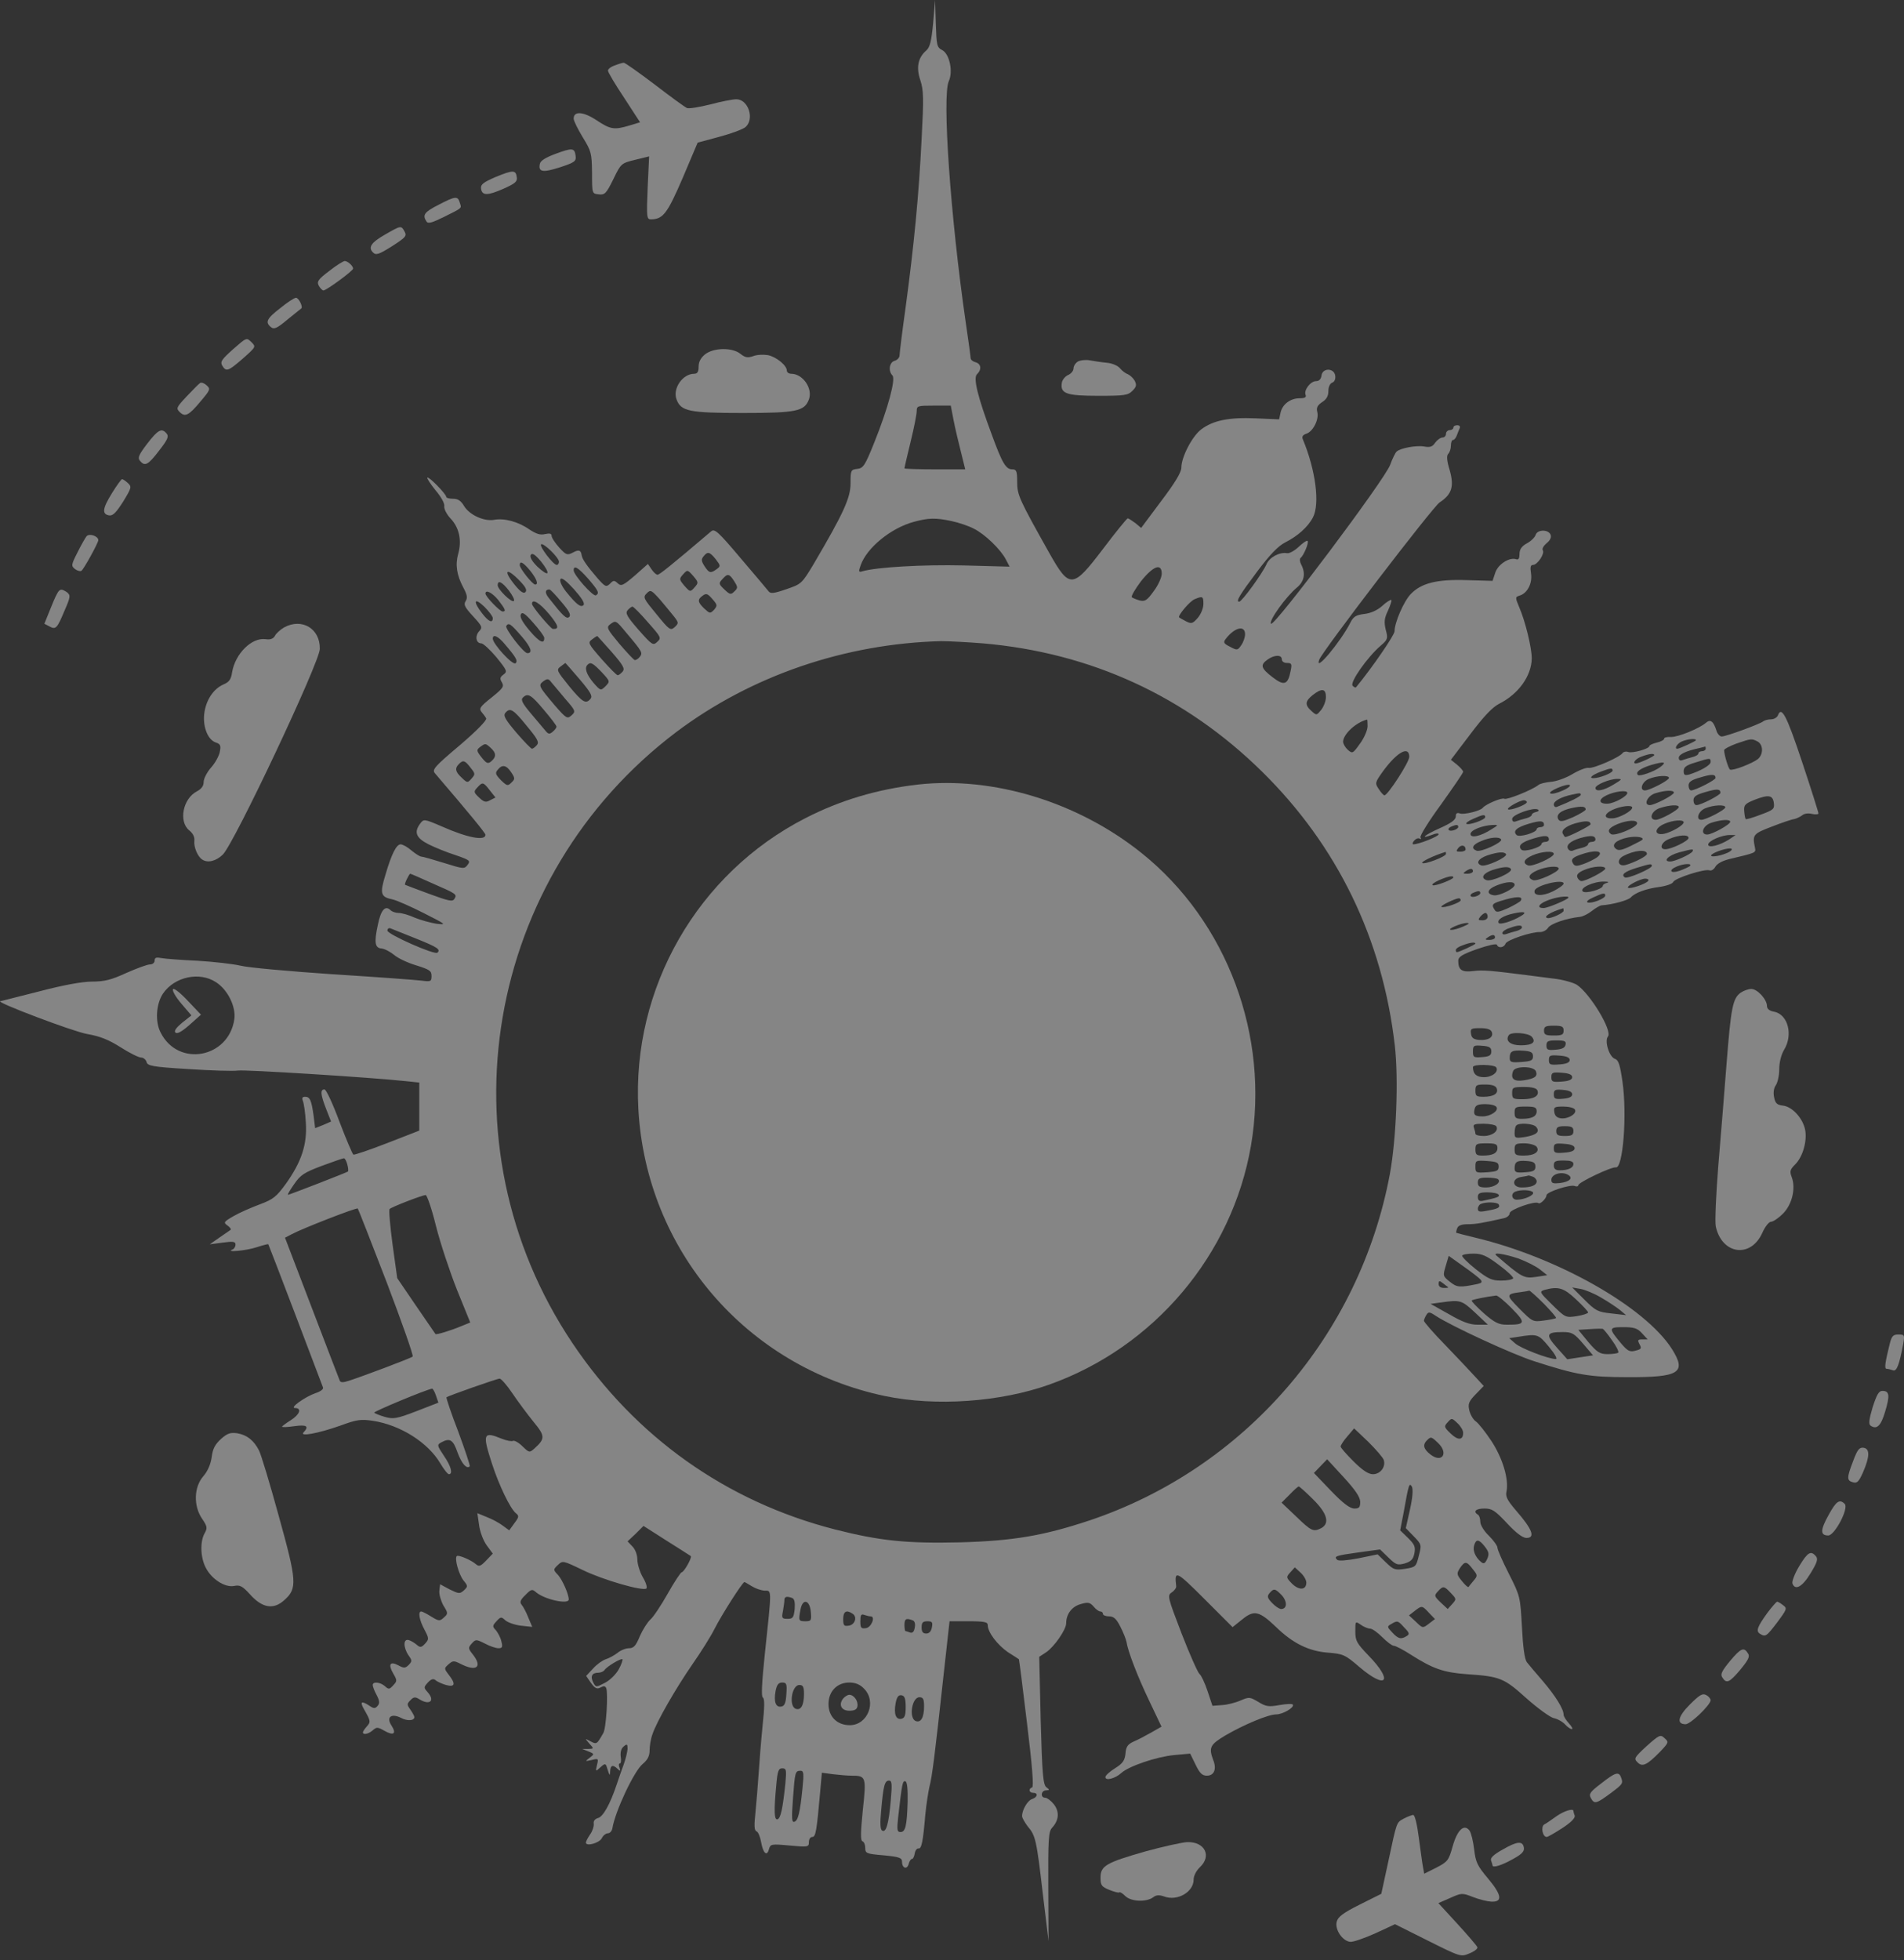 <svg width="273" height="281" viewBox="0 0 273 281" fill="none" xmlns="http://www.w3.org/2000/svg">
<rect x="0" y="0" width="273" height="281" fill="#333333" stroke="none"/>
<path d="M133.794 3.338C133.548 5.903 133.337 6.781 132.81 7.238C131.616 8.257 131.335 9.697 131.967 11.524C132.424 12.93 132.459 14.054 132.143 19.921C131.756 27.862 131.054 35.135 129.859 43.988C129.367 47.502 128.981 50.629 128.981 50.945C128.981 51.261 128.664 51.612 128.278 51.718C127.505 51.929 127.329 53.194 127.962 53.826C128.454 54.318 127.329 58.534 125.362 63.418C124.027 66.755 123.781 67.107 122.938 67.212C121.989 67.317 121.954 67.423 121.954 69.285C121.954 71.358 120.97 73.536 116.648 80.879C114.962 83.69 114.892 83.725 112.749 84.463C110.922 85.095 110.465 85.131 110.184 84.744C110.008 84.498 108.181 82.355 106.178 80.001C102.946 76.171 102.454 75.75 101.962 76.171C96.06 81.195 94.549 82.39 94.268 82.39C94.092 82.39 93.706 82.039 93.425 81.617L92.898 80.844L91.036 82.496C89.349 83.936 89.068 84.076 88.576 83.62C88.084 83.163 87.944 83.163 87.452 83.69C86.925 84.182 86.784 84.147 85.695 82.917C84.184 81.16 83.517 80.212 83.411 79.65C83.306 78.841 82.99 78.736 82.112 79.228C81.338 79.615 81.163 79.579 80.179 78.49C79.582 77.823 79.09 77.085 79.09 76.804C79.09 76.487 78.809 76.417 78.176 76.558C77.474 76.734 76.912 76.558 75.893 75.89C74.347 74.801 72.309 74.239 70.833 74.52C69.393 74.766 67.32 73.817 66.547 72.552C66.09 71.779 65.669 71.499 64.966 71.499C64.439 71.499 63.982 71.393 63.982 71.217C63.947 70.796 61.488 68.266 61.277 68.477C61.171 68.547 61.699 69.355 62.436 70.269C63.244 71.217 63.771 72.166 63.701 72.552C63.631 72.939 64.052 73.747 64.615 74.344C65.844 75.644 66.231 77.471 65.704 79.368C65.247 80.985 65.493 82.46 66.442 84.252C66.969 85.236 67.074 85.693 66.758 86.185C66.442 86.677 66.652 87.063 67.812 88.328C69.147 89.768 69.217 89.944 68.69 90.506C68.058 91.209 68.269 92.228 69.006 92.228C69.287 92.228 70.271 93.141 71.185 94.23C72.695 96.093 72.766 96.268 72.204 96.69C71.677 97.076 71.641 97.287 71.958 97.814C72.309 98.411 72.133 98.657 70.482 99.992C68.831 101.292 68.655 101.573 69.041 102.065C69.287 102.346 69.604 102.768 69.709 102.979C69.85 103.225 68.304 104.806 65.915 106.844C62.366 109.83 61.944 110.322 62.331 110.814C67.355 116.681 69.604 119.422 69.604 119.668C69.604 120.581 67.074 120.124 63.35 118.473C60.82 117.384 60.75 117.384 60.258 118.051C59.309 119.316 59.661 120.124 61.453 121.038C62.366 121.495 64.088 122.197 65.317 122.584C67.355 123.286 67.496 123.392 67.039 123.989C66.582 124.586 66.477 124.586 63.666 123.708C62.085 123.216 60.609 122.795 60.398 122.795C60.223 122.795 59.59 122.408 58.993 121.916C58.431 121.424 57.728 121.038 57.447 121.038C56.85 121.038 56.147 122.373 55.269 125.394C54.426 128.135 54.566 128.592 56.323 128.943C56.92 129.084 58.923 129.962 60.785 130.911C63.982 132.527 64.088 132.597 62.577 132.421C61.699 132.281 60.293 131.894 59.45 131.543C58.607 131.156 57.588 130.875 57.166 130.875C56.745 130.875 56.218 130.7 56.007 130.489C55.234 129.716 54.601 130.454 54.18 132.562C53.618 135.127 53.758 135.9 54.707 135.97C55.128 136.005 55.936 136.427 56.499 136.883C57.061 137.375 58.501 138.043 59.696 138.394C61.593 138.991 61.874 139.167 61.874 139.905C61.874 140.713 61.769 140.748 60.398 140.572C59.555 140.467 53.828 140.045 47.645 139.659C41.461 139.237 35.523 138.71 34.469 138.429C33.415 138.183 30.64 137.867 28.321 137.727C26.002 137.621 23.683 137.445 23.121 137.34C22.418 137.2 22.172 137.27 22.172 137.691C22.172 138.008 21.891 138.254 21.505 138.254C21.118 138.254 19.608 138.816 18.097 139.483C15.954 140.467 14.97 140.713 13.213 140.713C11.808 140.713 9.102 141.205 5.624 142.118C2.638 142.856 0.143 143.524 0.038 143.524C-0.735 143.629 10.578 147.916 12.511 148.232C14.338 148.548 15.567 149.04 17.289 150.129C18.554 150.937 19.889 151.605 20.24 151.605C20.556 151.605 20.908 151.886 21.013 152.237C21.154 152.799 21.821 152.94 27.021 153.256C30.253 153.467 33.45 153.572 34.118 153.467C35.207 153.326 52.739 154.415 58.115 154.978L60.117 155.188V158.631V162.075L55.515 163.866C52.985 164.85 50.807 165.588 50.666 165.518C50.526 165.412 49.612 163.269 48.664 160.775C47.715 158.21 46.766 156.172 46.52 156.172C45.888 156.172 45.958 156.91 46.766 158.983L47.469 160.775L46.345 161.267L45.185 161.723L44.974 160.002C44.658 157.718 44.447 157.226 43.745 157.226C43.358 157.226 43.253 157.402 43.429 157.823C43.569 158.175 43.78 159.545 43.85 160.915C44.061 164.007 43.253 166.502 41.039 169.628C39.634 171.561 39.212 171.912 37.245 172.65C36.015 173.107 34.329 173.845 33.486 174.336C32.08 175.145 32.01 175.25 32.607 175.672C32.959 175.918 33.169 176.199 33.064 176.304C32.959 176.374 32.256 176.866 31.483 177.393L30.078 178.377L31.94 178.131C33.45 177.92 33.767 177.99 33.767 178.412C33.767 178.728 33.556 179.044 33.345 179.115C32.186 179.571 35.348 179.29 36.788 178.799C37.667 178.517 38.44 178.307 38.475 178.377C38.545 178.447 45.783 197.455 46.31 198.895C46.415 199.141 45.923 199.493 45.256 199.703C43.745 200.23 41.461 201.847 42.304 201.847C43.323 201.847 42.972 202.795 41.672 203.603C41.004 204.025 40.442 204.447 40.442 204.517C40.442 204.622 41.25 204.587 42.199 204.447C43.991 204.201 44.342 204.447 43.534 205.325C42.867 205.992 45.607 205.501 48.874 204.341C51.158 203.498 51.755 203.428 53.442 203.674C57.412 204.271 61.382 206.801 63.139 209.787C63.631 210.63 64.193 211.333 64.369 211.333C64.966 211.333 64.685 210.173 63.631 208.663C62.647 207.187 62.647 207.117 63.279 206.765C64.509 206.098 64.966 206.379 65.598 208.206C66.196 209.822 66.898 210.63 67.355 210.209C67.425 210.103 66.688 207.89 65.704 205.22C64.685 202.584 63.947 200.371 64.017 200.301C64.298 200.09 71.255 197.631 71.641 197.631C71.852 197.631 72.695 198.579 73.468 199.739C74.276 200.933 75.612 202.725 76.49 203.814C78.176 205.852 78.176 206.238 76.666 207.609C75.928 208.276 75.893 208.276 74.909 207.328C74.347 206.765 73.714 206.449 73.539 206.555C73.363 206.66 72.625 206.519 71.922 206.238C69.287 205.149 69.147 205.536 70.517 209.752C71.536 212.914 73.152 216.252 73.96 216.919C74.452 217.306 74.417 217.481 73.749 218.36L73.012 219.379L72.098 218.711C71.606 218.325 70.552 217.762 69.814 217.481L68.444 216.919L68.69 218.606C68.796 219.519 69.287 220.854 69.779 221.522L70.658 222.716L69.709 223.7C68.901 224.543 68.69 224.614 68.233 224.227C67.496 223.595 65.704 222.857 65.493 223.068C65.142 223.419 65.774 225.668 66.442 226.546C67.109 227.354 67.109 227.424 66.512 227.987C65.915 228.514 65.774 228.478 64.474 227.846L63.104 227.108L62.998 228.022C62.928 228.514 63.209 229.462 63.561 230.13C64.263 231.254 64.263 231.324 63.631 231.886C63.069 232.413 62.928 232.413 61.839 231.746C61.171 231.324 60.539 231.008 60.398 231.008C59.907 231.008 60.117 232.238 60.855 233.608C61.523 234.873 61.523 234.978 60.961 235.611C60.434 236.173 60.258 236.208 59.801 235.821C59.485 235.54 58.958 235.224 58.642 235.119C57.799 234.838 57.799 236.138 58.572 237.297C59.099 238.035 59.099 238.14 58.607 238.667C58.115 239.159 57.904 239.159 57.131 238.738C55.936 238.105 55.62 238.562 56.358 239.862C56.955 240.881 56.955 240.986 56.393 241.583C55.866 242.181 55.726 242.216 55.199 241.724C54.531 241.127 53.442 241.021 53.442 241.548C53.442 241.759 53.688 242.427 54.004 242.989C54.426 243.797 54.461 244.183 54.145 244.535C53.793 244.956 53.582 244.956 52.88 244.465C51.791 243.762 51.58 243.973 52.212 245.062C53.161 246.713 53.161 246.854 52.599 247.486C52.282 247.837 52.036 248.224 52.036 248.329C52.036 248.751 52.845 248.575 53.442 248.048C54.004 247.556 54.145 247.556 55.128 248.118C56.428 248.856 56.885 248.54 56.147 247.381C55.339 246.186 56.077 245.554 57.482 246.256C58.396 246.748 59.415 246.678 59.415 246.151C59.415 246.01 59.169 245.554 58.853 245.097C58.326 244.359 58.326 244.254 58.853 243.727C59.309 243.235 59.555 243.235 60.117 243.586C61.628 244.535 62.436 243.797 61.277 242.532C60.75 241.935 60.75 241.865 61.347 241.197C61.804 240.705 62.12 240.6 62.436 240.846C62.647 241.056 63.35 241.373 63.947 241.548C65.247 241.9 65.388 241.408 64.334 240.073C63.666 239.194 63.666 239.159 64.298 238.597C64.931 238.035 65.071 238.035 66.055 238.527C68.304 239.686 69.217 238.984 67.812 237.192C67.109 236.313 67.109 236.208 67.636 235.611C68.198 234.978 68.269 234.978 69.533 235.611C70.236 235.997 71.114 236.278 71.466 236.278C72.028 236.278 72.098 236.103 71.887 235.294C71.782 234.767 71.395 234.065 71.114 233.713C70.587 233.186 70.587 233.046 71.185 232.413C71.782 231.746 71.887 231.746 72.45 232.273C72.801 232.589 73.82 232.94 74.698 233.046L76.314 233.222L75.752 231.886C75.471 231.149 75.014 230.305 74.803 230.059C74.487 229.673 74.593 229.357 75.331 228.654C76.174 227.776 76.314 227.776 76.876 228.268C78.071 229.286 81.549 230.059 81.549 229.286C81.549 228.549 80.671 226.546 80.039 225.808C79.301 225.035 79.301 225 80.003 224.333C80.671 223.7 80.706 223.7 83.482 225.035C86.398 226.476 92.265 228.162 92.687 227.705C92.827 227.565 92.617 226.827 92.16 226.089C91.738 225.351 91.387 224.192 91.387 223.595C91.387 222.927 91.106 222.119 90.684 221.697L89.982 220.96L91.141 219.871L92.265 218.746L95.568 220.854C97.395 222.014 98.976 222.997 99.046 223.068C99.257 223.279 98.062 225.387 97.746 225.387C97.606 225.387 96.692 226.757 95.744 228.443C94.795 230.13 93.671 231.816 93.249 232.168C92.827 232.554 92.16 233.608 91.738 234.557C91.176 235.927 90.86 236.278 90.192 236.278C89.736 236.278 88.998 236.559 88.541 236.946C88.084 237.297 87.311 237.719 86.855 237.859C86.398 238 85.555 238.597 85.028 239.194L84.044 240.248L84.746 241.267C85.309 242.04 85.59 242.181 86.117 241.9C86.573 241.654 86.784 241.689 86.925 242.005C87.206 242.778 86.925 247.732 86.503 248.435C85.59 250.051 85.555 250.086 84.676 249.629C83.833 249.172 83.833 249.172 84.501 249.945C85.168 250.683 85.168 250.683 84.325 250.718H83.482L84.36 251.07C85.238 251.421 85.238 251.456 84.536 251.983C83.868 252.51 83.868 252.51 84.852 252.299C85.801 252.054 85.836 252.089 85.59 253.037C85.379 253.986 85.379 253.986 86.082 253.353C86.644 252.826 86.82 252.791 86.96 253.178C87.417 254.618 87.452 254.689 87.487 253.916C87.522 253.037 87.874 252.932 88.541 253.564C88.927 253.951 88.998 253.916 88.822 253.389C88.682 253.072 88.717 252.791 88.892 252.791C89.033 252.791 89.103 252.335 88.998 251.808C88.927 251.175 89.068 250.648 89.419 250.367C89.911 249.945 89.982 250.016 89.982 250.718C89.946 251.175 89.701 252.194 89.419 252.967C89.138 253.74 88.682 255.005 88.436 255.778C87.487 258.624 86.468 260.451 85.73 260.626C85.274 260.767 85.063 261.048 85.133 261.469C85.168 261.821 84.957 262.488 84.606 262.98C84.29 263.437 84.009 263.964 84.009 264.14C84.009 264.737 85.941 264.21 86.293 263.507C86.468 263.121 86.89 262.805 87.171 262.805C87.452 262.805 87.733 262.488 87.803 262.102C88.19 259.678 90.93 253.845 92.16 252.862C92.863 252.264 93.144 251.737 93.144 250.894C93.144 250.262 93.319 249.208 93.565 248.575C94.162 246.783 96.868 242.075 99.292 238.562C100.522 236.805 101.927 234.557 102.454 233.503C103.403 231.605 106.46 226.792 106.741 226.792C106.811 226.792 107.268 227.073 107.795 227.389C108.287 227.705 109.095 227.987 109.622 228.022C110.676 228.022 110.676 227.6 109.657 237.157C109.235 241.232 109.13 243.2 109.376 243.34C109.657 243.516 109.622 244.746 109.341 247.381C109.13 249.489 108.884 252.545 108.778 254.197C108.673 255.848 108.462 258.343 108.322 259.783C108.111 261.715 108.146 262.383 108.462 262.524C108.708 262.594 108.989 263.296 109.13 264.069C109.411 265.686 109.973 266.177 110.254 265.088C110.465 264.35 110.57 264.315 113.205 264.561C115.876 264.807 115.981 264.772 115.981 264.069C115.981 263.648 116.192 263.332 116.473 263.332C116.965 263.332 117.105 262.418 117.597 256.867L117.843 254.126L119.424 254.337C120.302 254.443 121.497 254.548 122.094 254.548C124.167 254.548 124.237 254.689 123.71 259.502C123.394 262.699 123.359 263.859 123.675 263.964C123.886 264.034 124.062 264.456 124.062 264.913C124.062 265.686 124.237 265.756 126.697 265.967C128.91 266.177 129.332 266.318 129.332 266.88C129.332 267.794 130.035 268.075 130.281 267.232C130.386 266.81 130.597 266.494 130.737 266.494C130.913 266.494 131.089 266.142 131.159 265.686C131.229 265.264 131.475 264.948 131.686 264.983C132.143 265.088 132.353 263.929 132.67 260.17C132.81 258.729 133.091 256.902 133.267 256.129C133.653 254.653 134.005 251.948 135.34 239.686L136.148 232.413H138.888C141.172 232.413 141.629 232.519 141.629 232.976C141.629 233.994 142.999 235.786 144.51 236.84C145.353 237.367 146.056 237.824 146.091 237.859C146.126 237.859 146.653 241.97 147.25 246.994C148.023 253.248 148.234 256.164 147.988 256.234C147.426 256.41 147.531 257.007 148.129 257.007C148.867 257.007 148.796 257.605 148.023 257.886C147.356 258.061 146.548 259.432 146.548 260.345C146.548 260.591 146.934 261.259 147.356 261.821C148.48 263.121 148.621 263.753 149.534 271.588L150.342 278.264L150.307 270.464C150.272 263.683 150.342 262.594 150.834 262.032C151.853 260.942 151.923 259.713 151.115 258.659C150.694 258.132 150.131 257.71 149.85 257.71C149.148 257.71 149.253 256.656 149.991 256.656C150.518 256.621 150.518 256.586 150.026 256.199C149.569 255.848 149.429 254.372 149.218 246.643L149.007 237.508L150.026 236.84C151.185 236.032 152.872 233.608 152.872 232.695C152.872 231.395 153.68 230.305 154.945 229.954C156.034 229.638 156.28 229.708 156.807 230.305C157.123 230.692 157.545 231.008 157.756 231.008C157.966 231.008 158.142 231.149 158.142 231.359C158.142 231.535 158.529 231.711 159.02 231.711C159.688 231.711 160.074 232.062 160.637 233.186C161.058 233.994 161.445 234.978 161.515 235.365C161.726 236.735 163.096 240.319 164.818 243.902L166.539 247.521L165.063 248.364C164.255 248.821 163.131 249.418 162.534 249.664C161.691 250.051 161.445 250.402 161.374 251.386C161.269 252.37 160.988 252.791 159.864 253.494C159.126 253.951 158.493 254.513 158.493 254.759C158.493 255.321 159.899 254.97 160.777 254.162C161.866 253.178 165.801 251.843 168.331 251.597L170.65 251.386L171.423 252.967C172.02 254.197 172.371 254.548 173.039 254.548C174.093 254.548 174.479 253.599 173.952 252.299C173.285 250.508 173.496 250.086 175.744 248.751C178.415 247.205 181.858 245.764 182.982 245.764C183.931 245.764 185.617 244.781 185.371 244.359C185.301 244.219 184.422 244.254 183.439 244.429C181.893 244.71 181.506 244.64 180.417 243.973C179.223 243.27 179.117 243.235 177.888 243.762C177.185 244.078 175.955 244.394 175.217 244.429L173.847 244.535L173.144 242.427C172.758 241.267 172.231 240.143 171.985 239.967C171.739 239.757 170.58 237.157 169.42 234.17C167.417 228.935 167.347 228.724 168.015 228.268C168.401 228.022 168.682 227.6 168.647 227.389C168.366 225.035 168.612 225.141 172.723 229.251L176.728 233.257L178.133 232.132C179.82 230.762 180.558 230.938 182.982 233.257C185.371 235.576 187.655 236.7 190.395 236.911C192.574 237.086 192.855 237.192 194.928 238.984C198.828 242.286 199.811 241.021 196.228 237.332C194.541 235.576 194.33 235.224 194.33 233.889C194.33 232.378 194.33 232.378 195.103 232.905C195.525 233.222 196.157 233.467 196.438 233.467C196.755 233.467 197.528 234.03 198.195 234.697C198.863 235.365 199.6 235.927 199.846 235.927C200.092 235.927 201.182 236.489 202.271 237.192C205.468 239.229 206.979 239.757 210.352 240.002C215.095 240.319 215.657 240.565 218.854 243.446C220.47 244.886 222.227 246.151 222.754 246.291C223.316 246.397 224.054 246.818 224.405 247.205C224.721 247.556 225.178 247.873 225.354 247.873C225.565 247.873 225.389 247.521 224.967 247.064C224.546 246.608 224.194 246.046 224.194 245.8C224.194 244.992 223.035 243.129 221.243 241.021C220.224 239.862 219.205 238.632 218.924 238.281C218.608 237.859 218.362 236.138 218.222 233.257C217.976 228.9 217.976 228.83 216.36 225.633C215.446 223.841 214.708 222.154 214.708 221.873C214.708 221.592 214.146 220.819 213.479 220.152C212.776 219.484 212.249 218.606 212.249 218.149C212.249 217.727 212.108 217.235 211.897 217.13C211.16 216.673 211.616 216.252 212.846 216.252C213.935 216.252 214.357 216.533 216.078 218.36C217.343 219.73 218.327 220.468 218.854 220.468C220.189 220.468 219.732 219.238 217.308 216.462C216.114 215.057 215.833 214.53 216.008 213.792C216.36 212.036 215.446 209.014 213.83 206.555C212.987 205.29 211.968 203.99 211.581 203.744C211.195 203.463 210.808 202.76 210.668 202.163C210.457 201.249 210.598 200.898 211.581 199.879L212.741 198.685L211.511 197.349C210.879 196.647 208.946 194.609 207.26 192.852C205.538 191.096 204.168 189.514 204.168 189.339C204.168 189.163 204.344 188.777 204.519 188.496C204.8 188.039 204.976 188.039 205.819 188.601C208.103 190.112 216.887 194.152 219.978 195.136C226.057 197.104 227.884 197.42 233.329 197.42C240.813 197.455 241.867 196.787 239.724 193.379C235.859 187.336 223.316 180.239 211.546 177.428C210.106 177.077 208.876 176.761 208.806 176.726C208.771 176.69 208.806 176.374 208.946 176.058C209.087 175.672 209.579 175.496 210.457 175.496C211.581 175.496 212.6 175.32 215.692 174.618C216.114 174.512 216.465 174.196 216.465 173.915C216.465 173.388 220.189 172.088 220.576 172.474C220.822 172.685 221.735 171.807 221.735 171.35C221.735 170.858 225.143 169.769 225.776 170.015C226.057 170.12 226.303 170.085 226.303 169.91C226.303 169.488 231.081 167.239 231.678 167.345C232.697 167.591 233.329 159.826 232.627 155.013C232.275 152.588 232.065 151.956 231.538 151.78C230.729 151.499 230.027 149.215 230.554 148.583C231.221 147.775 227.989 142.435 226.092 141.17C225.565 140.854 224.089 140.432 222.824 140.291C221.559 140.116 219.943 139.94 219.276 139.835C213.795 139.132 212.6 139.027 211.265 139.202C209.614 139.413 209.087 139.062 209.087 137.727C209.087 137.164 209.649 136.813 211.827 136.04C213.373 135.513 214.568 135.232 214.638 135.443C214.814 135.97 215.657 135.864 215.868 135.267C216.078 134.74 219.662 133.546 220.822 133.616C221.208 133.616 221.735 133.37 221.981 132.983C222.403 132.386 224.581 131.648 226.513 131.438C226.935 131.402 227.708 131.016 228.235 130.594C228.762 130.173 229.394 129.821 229.605 129.786C231.221 129.681 233.505 129.048 233.856 128.627C234.419 127.994 236 127.397 237.897 127.151C238.916 127.011 239.794 126.694 239.9 126.448C240.11 125.886 244.432 124.516 245.099 124.762C245.345 124.867 245.732 124.657 245.943 124.27C246.189 123.813 246.961 123.392 247.98 123.146C251.81 122.232 251.775 122.267 251.634 121.53C251.248 119.668 251.353 119.527 254.023 118.508C255.464 117.946 256.904 117.454 257.256 117.419C257.572 117.349 258.099 117.103 258.38 116.892C258.696 116.611 259.294 116.541 259.821 116.681C260.313 116.787 260.734 116.751 260.734 116.611C260.734 116.435 259.68 113.097 258.38 109.198C256.132 102.452 255.429 101.152 254.902 102.592C254.761 102.873 254.34 103.119 253.918 103.119C253.496 103.119 253.005 103.26 252.829 103.4C252.372 103.787 247.489 105.579 246.856 105.579C246.61 105.579 246.259 105.227 246.118 104.771C245.697 103.4 245.24 103.049 244.607 103.611C243.624 104.454 240.567 105.684 239.583 105.649C239.021 105.614 238.6 105.719 238.6 105.895C238.6 106.071 238.143 106.317 237.546 106.457C236.983 106.598 236.491 106.808 236.491 106.949C236.491 107.335 234.032 108.038 233.435 107.792C233.154 107.687 232.802 107.757 232.662 107.933C232.311 108.53 228.446 110.216 227.778 110.076C227.462 110.006 226.408 110.392 225.424 110.989C224.476 111.552 223.07 112.043 222.332 112.079C221.63 112.149 220.822 112.324 220.576 112.535C219.697 113.238 216.043 114.714 215.692 114.503C215.376 114.292 213.022 115.276 212.6 115.803C212.249 116.26 209.86 116.822 209.333 116.611C208.911 116.47 208.735 116.576 208.735 117.032C208.735 117.524 208.033 118.016 206.452 118.719C204.238 119.703 203.465 120.37 205.363 119.668C205.854 119.457 206.276 119.422 206.276 119.597C206.276 119.913 203.395 121.038 202.657 121.038C202.482 121.038 202.517 120.792 202.763 120.511C203.009 120.23 203.36 120.089 203.571 120.23C203.781 120.335 203.817 120.265 203.676 120.054C203.536 119.843 204.871 117.7 206.627 115.311C208.349 112.887 209.789 110.814 209.789 110.638C209.789 110.462 209.403 110.041 208.911 109.619L208.033 108.916L210.808 105.262C212.706 102.733 213.97 101.398 214.919 100.906C217.73 99.501 219.592 96.9 219.627 94.371C219.627 92.895 218.714 89.066 217.835 87.063C217.238 85.623 217.238 85.587 217.905 85.376C219.03 85.025 219.732 83.585 219.522 82.214C219.381 81.301 219.451 80.985 219.803 80.985C220.435 80.985 221.524 79.368 221.208 78.877C221.068 78.666 221.349 78.209 221.77 77.858C222.262 77.471 222.473 77.014 222.332 76.663C222.016 75.855 220.435 75.89 220.189 76.663C220.084 77.014 219.522 77.577 218.924 77.893C218.151 78.314 217.87 78.771 217.87 79.439C217.87 80.036 217.73 80.282 217.414 80.177C216.465 79.825 214.779 80.879 214.392 82.109L214.006 83.268L210.316 83.163C206.03 83.022 203.781 83.585 202.271 85.166C201.287 86.185 199.952 89.241 199.952 90.506C199.952 91.033 196.755 95.706 194.436 98.517C194.365 98.622 194.155 98.517 193.944 98.306C193.487 97.849 196.087 94.16 197.984 92.544C198.968 91.701 199.038 91.525 198.687 90.26C198.441 89.171 198.476 88.644 199.003 87.555C199.355 86.782 199.565 86.114 199.495 86.009C199.39 85.939 198.792 86.29 198.195 86.852C197.492 87.485 196.544 87.906 195.63 88.012C194.436 88.152 194.049 88.398 193.628 89.241C192.222 92.017 188.393 96.584 189.166 94.547C189.657 93.282 205.468 72.623 206.417 72.025C208.173 70.866 208.525 69.742 207.857 67.388C207.435 66.017 207.4 65.315 207.646 65.069C207.857 64.858 208.033 64.331 208.033 63.874C208.033 63.418 208.173 63.066 208.349 63.066C208.525 63.066 208.735 62.785 208.876 62.434C208.981 62.118 209.192 61.626 209.298 61.38C209.403 61.134 209.262 60.958 208.946 60.958C208.63 60.958 208.384 61.099 208.384 61.309C208.384 61.485 208.138 61.661 207.857 61.661C207.576 61.661 207.33 61.907 207.33 62.188C207.33 62.469 207.119 62.715 206.838 62.715C206.557 62.715 206.065 63.066 205.784 63.453C205.398 64.05 205.046 64.155 204.238 64.015C203.149 63.804 200.76 64.226 200.233 64.753C200.057 64.928 199.636 65.772 199.319 66.65C198.546 68.758 182.701 89.874 182.244 89.417C181.858 89.031 184.422 85.482 185.968 84.217C187.022 83.339 187.233 82.179 186.566 80.915C186.355 80.528 186.32 80.106 186.495 79.966C186.917 79.65 187.725 77.752 187.479 77.542C187.374 77.436 186.812 77.823 186.214 78.385C185.617 78.947 184.879 79.368 184.528 79.298C183.439 79.123 181.998 79.896 181.577 80.915C181.014 82.179 178.098 86.22 177.677 86.255C177.15 86.255 177.747 85.271 180.312 81.863C182.104 79.474 183.263 78.279 184.282 77.752C186.039 76.874 187.549 75.539 188.252 74.169C189.271 72.236 188.639 67.388 186.812 62.996C186.636 62.609 186.776 62.364 187.268 62.188C188.252 61.907 189.13 60.15 188.885 59.096C188.709 58.464 188.885 58.112 189.552 57.656C190.185 57.269 190.466 56.777 190.466 56.075C190.466 55.477 190.676 54.985 191.028 54.845C191.344 54.739 191.52 54.318 191.449 53.861C191.309 52.737 189.622 52.702 189.482 53.826C189.412 54.353 189.13 54.634 188.709 54.634C187.901 54.634 186.917 55.934 187.198 56.602C187.339 56.953 187.093 57.093 186.355 57.093C185.02 57.093 183.895 57.937 183.614 59.131L183.404 60.115L180.101 59.974C176.236 59.799 173.952 60.255 172.231 61.556C170.931 62.539 169.385 65.526 169.385 67.036C169.385 67.704 168.472 69.215 166.504 71.815L163.623 75.679L162.78 74.977C162.288 74.625 161.831 74.309 161.691 74.309C161.585 74.309 159.969 76.277 158.142 78.701C153.821 84.393 153.364 84.428 150.483 79.333C146.126 71.569 145.845 70.972 145.845 69.074C145.845 67.528 145.74 67.282 145.142 67.282C144.229 67.282 143.702 66.404 142.226 62.364C140.153 56.812 139.521 54.177 140.083 53.65C140.786 52.983 140.68 52.139 139.872 51.929C139.486 51.823 139.17 51.577 139.17 51.331C139.17 51.121 138.853 48.802 138.467 46.202C136.289 31.164 135.059 13.773 136.043 11.63C136.675 10.259 136.148 7.765 135.129 7.203C134.321 6.781 134.286 6.535 134.18 3.373L134.075 0L133.794 3.338ZM136.71 60.15C136.921 61.274 137.413 63.347 137.764 64.718L138.397 67.282H134.04C131.651 67.282 129.683 67.212 129.683 67.142C129.683 67.036 130.07 65.35 130.562 63.347C131.054 61.345 131.44 59.377 131.44 58.92C131.44 58.183 131.581 58.147 133.864 58.147H136.324L136.71 60.15ZM136.429 74.696C137.448 74.906 138.888 75.398 139.626 75.785C141.207 76.558 143.491 78.771 144.229 80.212L144.756 81.231L138.186 81.055C132.389 80.915 125.678 81.301 123.64 81.898C123.113 82.074 123.078 81.933 123.394 81.055C124.273 78.525 127.751 75.679 131.054 74.801C133.126 74.239 134.145 74.204 136.429 74.696ZM80.144 80.528C80.144 80.774 80.003 80.985 79.828 80.985C79.336 80.985 77.298 78.314 77.579 78.033C77.895 77.752 80.144 79.931 80.144 80.528ZM78.493 82.144C78.387 82.32 77.755 81.898 77.052 81.231C76.279 80.458 75.928 79.86 76.103 79.544C76.314 79.228 76.701 79.474 77.544 80.458C78.176 81.231 78.598 81.969 78.493 82.144ZM102.63 80.177C103.333 81.09 103.333 81.16 102.77 81.582C101.892 82.214 101.681 82.179 101.014 81.16C100.557 80.458 100.522 80.177 100.873 79.755C101.47 79.017 101.752 79.088 102.63 80.177ZM76.033 81.828C76.982 83.022 77.228 83.796 76.736 83.796C76.35 83.796 74.522 81.477 74.522 81.02C74.522 80.317 75.049 80.633 76.033 81.828ZM84.325 82.952C85.801 84.674 85.976 85.025 85.449 85.341C85.063 85.587 82.252 82.425 82.252 81.758C82.252 80.95 82.884 81.336 84.325 82.952ZM166.574 82.25C166.574 82.741 166.082 83.866 165.45 84.709C164.466 86.079 164.185 86.255 163.412 86.079C162.92 85.939 162.428 85.728 162.288 85.623C162.147 85.482 162.745 84.463 163.588 83.339C165.345 81.125 166.574 80.668 166.574 82.25ZM99.573 84.217C98.976 84.885 98.941 84.885 98.133 83.971C97.36 83.058 97.36 82.987 97.957 82.32C98.554 81.652 98.589 81.652 99.397 82.566C100.17 83.479 100.17 83.549 99.573 84.217ZM74.522 83.268C75.366 84.147 75.612 84.603 75.331 84.885C75.085 85.131 74.628 84.85 73.855 83.901C72.063 81.722 72.555 81.231 74.522 83.268ZM105.265 83.304C105.792 84.147 105.827 84.287 105.3 84.779C104.808 85.271 104.668 85.271 103.86 84.498C103.052 83.725 103.016 83.62 103.579 83.022C104.316 82.179 104.562 82.214 105.265 83.304ZM83.657 86.747C83.271 87.133 82.638 86.641 81.163 84.814C80.53 84.006 80.214 83.268 80.355 83.022C80.53 82.741 81.163 83.233 82.322 84.498C83.411 85.728 83.903 86.501 83.657 86.747ZM72.977 84.674C73.504 85.376 73.82 86.009 73.679 86.15C73.398 86.466 71.36 84.498 71.36 83.901C71.36 83.093 71.993 83.409 72.977 84.674ZM80.495 86.29C81.585 87.555 81.901 88.152 81.62 88.433C81.233 88.82 80.706 88.293 78.668 85.693C78.106 84.99 78.141 84.498 78.774 84.498C78.914 84.498 79.687 85.306 80.495 86.29ZM96.657 88.398C97.325 89.276 97.325 89.347 96.727 89.909C96.13 90.436 95.954 90.295 94.127 88.047C92.265 85.798 92.16 85.623 92.722 85.06C93.284 84.498 93.39 84.568 94.654 85.974C95.357 86.817 96.271 87.906 96.657 88.398ZM71.466 86.044C72.485 87.379 72.59 87.66 72.063 87.66C71.677 87.66 69.639 85.552 69.604 85.095C69.604 84.463 70.587 84.955 71.466 86.044ZM102.384 87.414C101.822 87.976 101.787 87.976 100.979 87.239C100.03 86.325 99.96 85.939 100.768 85.376C101.26 85.025 101.47 85.095 102.138 85.868C102.876 86.712 102.876 86.817 102.384 87.414ZM172.547 86.571C172.547 87.168 172.196 88.047 171.739 88.574C171.001 89.417 170.826 89.452 170.053 89.066C169.596 88.82 169.139 88.574 169.069 88.503C168.823 88.293 170.58 86.185 171.282 85.903C172.442 85.412 172.547 85.482 172.547 86.571ZM70.658 88.609C70.658 89.417 70.025 89.101 69.112 87.906C67.777 86.185 67.987 85.587 69.428 86.958C70.096 87.625 70.658 88.363 70.658 88.609ZM78.774 88.082C80.074 89.663 80.249 90.225 79.266 90.155C78.949 90.12 76.279 86.958 76.279 86.571C76.279 85.763 77.368 86.395 78.774 88.082ZM92.898 89.206C94.795 91.349 94.865 91.455 94.233 92.017C93.635 92.579 93.495 92.474 91.563 90.295C89.911 88.398 89.63 87.906 89.982 87.485C90.228 87.204 90.544 86.958 90.684 86.958C90.825 86.958 91.844 87.976 92.898 89.206ZM78.036 91.42C78.071 92.403 77.368 92.087 75.963 90.436C74.979 89.276 74.522 88.503 74.663 88.117C74.839 87.66 75.225 87.871 76.455 89.276C77.298 90.225 78.001 91.174 78.036 91.42ZM89.806 90.717C92.125 93.457 92.195 93.598 91.703 94.195C91.492 94.476 91.141 94.652 91.001 94.617C90.825 94.547 89.841 93.493 88.787 92.263C87.065 90.19 86.925 89.944 87.452 89.522C88.295 88.89 88.295 88.89 89.806 90.717ZM74.839 91.279C76.139 92.79 76.42 93.633 75.612 93.633C75.085 93.633 72.379 90.12 72.59 89.733C72.941 89.206 73.222 89.417 74.839 91.279ZM178.52 90.928C178.52 91.349 178.274 92.087 177.958 92.509C177.466 93.247 177.36 93.247 176.377 92.72C175.463 92.263 175.358 92.087 175.744 91.595C177.009 89.944 178.52 89.558 178.52 90.928ZM72.344 92.298C73.996 94.23 74.276 94.722 73.925 95.074C73.539 95.46 70.658 92.298 70.658 91.56C70.658 90.858 71.395 91.174 72.344 92.298ZM87.698 93.457C89.349 95.355 89.63 95.847 89.279 96.268C89.033 96.549 88.717 96.795 88.576 96.795C88.4 96.795 87.382 95.741 86.257 94.476C84.325 92.263 84.255 92.122 84.887 91.665C85.238 91.385 85.59 91.174 85.625 91.174C85.66 91.174 86.573 92.193 87.698 93.457ZM140.926 92.228C156.42 93.563 169.982 99.817 180.944 110.603C191.766 121.249 198.23 134.6 199.987 149.848C200.549 154.732 200.198 163.304 199.284 168.293C194.963 191.447 178.415 210.525 156.175 217.973C149.604 220.152 145.283 220.889 137.659 221.1C129.929 221.276 126.17 220.889 119.67 219.238C104.106 215.233 91.106 205.992 82.076 192.536C62.963 164.042 69.533 125.64 97.008 104.911C107.724 96.865 121.146 92.263 134.953 91.912C136.007 91.912 138.713 92.052 140.926 92.228ZM183.79 94.511C183.79 94.828 184.106 95.038 184.528 95.038C185.195 95.038 185.266 95.179 185.055 96.163C184.668 98.165 184.141 98.376 182.455 97.076C180.769 95.776 180.663 95.32 181.752 94.547C182.736 93.844 183.79 93.844 183.79 94.511ZM83.095 97.357C84.676 99.219 84.993 99.782 84.676 100.168C84.009 100.976 83.552 100.73 81.585 98.341C79.828 96.163 79.757 96.022 80.355 95.565C80.741 95.284 81.057 95.038 81.057 95.038C81.093 95.038 82.006 96.093 83.095 97.357ZM86.257 96.338C87.487 97.674 87.487 97.674 86.82 98.376C86.117 99.044 86.117 99.044 85.063 97.849C84.079 96.655 83.763 95.741 84.255 95.284C84.676 94.863 84.993 95.038 86.257 96.338ZM81.093 100.238C82.533 101.89 82.568 101.995 81.936 102.557C81.338 103.084 81.198 103.014 79.547 101.117C77.228 98.376 77.157 98.236 77.895 97.674C78.493 97.252 78.633 97.252 79.09 97.849C79.371 98.201 80.284 99.254 81.093 100.238ZM190.114 99.922C190.114 100.484 189.798 101.292 189.447 101.749C188.779 102.557 188.779 102.592 188.041 101.925C187.058 101.046 187.128 100.519 188.217 99.641C189.517 98.622 190.114 98.692 190.114 99.922ZM77.966 101.749C78.984 102.944 79.793 103.998 79.793 104.173C79.793 104.314 79.547 104.665 79.231 104.911C78.774 105.298 78.598 105.262 78.106 104.63C77.755 104.208 76.841 103.119 76.033 102.171C74.909 100.836 74.663 100.309 74.944 100.027C75.682 99.29 76.139 99.571 77.966 101.749ZM75.506 104.033C77.052 105.895 77.333 106.387 76.982 106.808C76.736 107.089 76.42 107.335 76.279 107.335C76.139 107.335 75.12 106.281 74.031 105.017C72.45 103.154 72.133 102.592 72.45 102.206C73.117 101.398 73.574 101.644 75.506 104.033ZM196.087 104.103C196.087 104.665 195.595 105.79 194.998 106.598C193.979 108.038 193.909 108.073 193.241 107.476C192.89 107.16 192.574 106.633 192.574 106.317C192.609 105.227 194.436 103.541 196.017 103.154C196.052 103.119 196.087 103.576 196.087 104.103ZM243.167 106.106C243.167 106.246 240.813 107.335 240.497 107.335C240.005 107.335 240.497 106.562 241.164 106.281C242.008 105.93 243.167 105.825 243.167 106.106ZM251.986 106.281C252.829 106.738 252.864 108.108 252.056 108.811C251.248 109.443 248.437 110.533 248.051 110.322C247.805 110.146 247.243 108.284 247.207 107.546C247.207 107.371 248.016 106.949 248.964 106.598C251.107 105.86 251.142 105.86 251.986 106.281ZM70.377 107.23C71.15 107.933 71.185 108.495 70.447 109.127C69.955 109.549 69.744 109.443 69.041 108.565C68.304 107.617 68.304 107.511 68.831 107.089C69.604 106.527 69.604 106.527 70.377 107.23ZM244.572 107.335C244.572 107.511 244.326 107.687 244.045 107.687C243.764 107.687 243.518 107.827 243.518 108.003C243.518 108.179 243.132 108.425 242.675 108.53C242.218 108.635 241.586 108.846 241.27 108.952C240.918 109.092 240.708 108.987 240.708 108.635C240.708 108.144 241.726 107.652 243.694 107.23C244.08 107.125 244.432 107.054 244.502 107.019C244.537 107.019 244.572 107.125 244.572 107.335ZM202.06 108.495C202.06 109.268 199.003 113.976 198.511 114.011C198.371 114.011 198.019 113.624 197.703 113.133C197.106 112.254 197.141 112.184 198.371 110.462C200.373 107.757 202.06 106.879 202.06 108.495ZM237.194 108.249C237.194 108.425 234.981 109.443 234.559 109.443C233.997 109.443 234.524 108.741 235.367 108.46C236.456 108.038 237.194 107.968 237.194 108.249ZM245.275 109.233C245.275 109.689 243.87 110.498 242.218 111.025C241.551 111.2 241.41 111.095 241.41 110.533C241.41 109.97 241.797 109.689 243.097 109.303C245.205 108.635 245.275 108.635 245.275 109.233ZM67.46 110.041C68.163 110.919 68.163 110.989 67.601 111.622C67.039 112.254 67.004 112.254 66.196 111.481C65.282 110.638 65.177 110.146 65.809 109.514C66.406 108.916 66.652 108.987 67.46 110.041ZM238.037 109.97C237.194 110.603 235.121 111.341 234.84 111.095C234.454 110.673 235.192 110.146 236.773 109.654C238.635 109.127 239.056 109.198 238.037 109.97ZM73.293 110.708C73.855 111.552 73.855 111.692 73.328 112.184C72.801 112.711 72.695 112.676 71.817 111.833C71.044 111.025 70.974 110.814 71.36 110.357C71.993 109.549 72.59 109.654 73.293 110.708ZM231.221 110.462C231.221 110.814 229.324 111.552 228.481 111.552C227.743 111.552 228.27 111.095 229.57 110.603C230.975 110.076 231.221 110.076 231.221 110.462ZM245.978 111.516C245.978 111.833 243.062 113.308 242.464 113.308C242.289 113.308 242.113 112.992 242.113 112.606C242.113 112.079 242.535 111.797 243.799 111.446C245.416 110.954 245.978 110.954 245.978 111.516ZM239.302 111.516C239.302 111.868 236.527 113.308 235.859 113.308C235.016 113.308 235.437 112.043 236.421 111.657C237.616 111.165 239.302 111.095 239.302 111.516ZM231.362 112.465C229.921 113.343 228.762 113.554 228.762 112.957C228.762 112.5 230.8 111.657 231.889 111.657C232.627 111.657 232.592 111.727 231.362 112.465ZM70.236 113.308L71.044 114.327L70.271 114.714C69.674 115.065 69.393 114.995 68.69 114.327C67.917 113.589 67.882 113.484 68.444 112.887C69.182 112.079 69.287 112.079 70.236 113.308ZM224.019 113.343C223.246 113.695 222.473 113.87 222.297 113.73C221.84 113.484 224.616 112.289 225.073 112.535C225.249 112.641 224.792 113.027 224.019 113.343ZM246.68 113.66C246.68 113.976 243.87 115.416 243.237 115.416C242.991 115.416 242.816 115.1 242.816 114.714C242.816 114.187 243.237 113.906 244.502 113.554C246.153 113.062 246.68 113.062 246.68 113.66ZM233.329 113.66C233.329 114.151 231.502 115.135 230.554 115.206C229.219 115.276 229.113 114.608 230.343 114.011C231.502 113.449 233.329 113.203 233.329 113.66ZM240.005 113.624C240.005 113.976 237.229 115.416 236.562 115.416C235.613 115.416 236.175 114.116 237.3 113.73C238.74 113.273 240.005 113.238 240.005 113.624ZM226.654 113.941C226.654 114.151 225.143 114.924 223.246 115.662C223 115.768 222.789 115.592 222.789 115.311C222.789 114.819 223.878 114.222 225.424 113.906C226.548 113.66 226.654 113.66 226.654 113.941ZM254.34 115.135C254.445 115.978 254.269 116.119 252.442 116.787C251.353 117.208 250.405 117.489 250.299 117.419C250.229 117.314 250.124 116.822 250.088 116.26C250.018 115.416 250.194 115.206 251.599 114.643C253.602 113.87 254.199 113.976 254.34 115.135ZM218.924 114.995C218.924 115.346 216.5 116.26 216.219 116.014C216.008 115.803 217.87 114.749 218.503 114.714C218.714 114.714 218.924 114.854 218.924 114.995ZM227.357 116.049C227.357 116.189 226.548 116.681 225.565 117.138C224.124 117.77 223.703 117.841 223.457 117.489C223.035 116.787 223.738 116.189 225.354 115.838C226.83 115.522 227.357 115.592 227.357 116.049ZM234.032 115.768C234.032 116.26 232.205 117.243 231.256 117.314C229.956 117.384 229.886 116.751 231.151 116.119C232.346 115.557 234.032 115.346 234.032 115.768ZM240.708 115.697C240.708 116.084 238.108 117.524 237.405 117.524C236.351 117.524 236.773 116.224 238.002 115.838C239.408 115.381 240.708 115.311 240.708 115.697ZM247.383 115.733C247.383 116.084 244.607 117.524 243.94 117.524C243.097 117.524 243.518 116.26 244.502 115.873C245.697 115.381 247.383 115.311 247.383 115.733ZM220.259 116.4C219.908 116.47 219.627 116.646 219.627 116.822C219.627 116.962 219.241 117.208 218.784 117.314C218.327 117.419 217.695 117.63 217.378 117.735C217.027 117.876 216.816 117.77 216.816 117.384C216.816 116.787 219.873 115.697 220.505 116.049C220.716 116.189 220.576 116.33 220.259 116.4ZM212.952 117.138C212.952 117.524 210.527 118.368 210.246 118.087C210.141 117.981 210.562 117.665 211.23 117.384C212.635 116.751 212.952 116.716 212.952 117.138ZM221.384 118.262C221.384 118.438 221.138 118.578 220.857 118.578C220.576 118.578 220.33 118.719 220.33 118.859C220.33 119.351 217.835 120.089 217.449 119.703C216.887 119.141 217.414 118.614 219.205 118.087C220.857 117.595 221.384 117.63 221.384 118.262ZM228.059 118.157C228.059 118.368 224.897 119.984 224.44 119.984C224.335 119.984 224.194 119.738 224.054 119.457C223.843 118.895 224.827 118.227 226.478 117.876C227.567 117.63 228.059 117.735 228.059 118.157ZM234.735 118.016C234.735 118.614 231.467 119.949 230.975 119.562C230.378 119.105 230.694 118.649 231.959 118.122C233.365 117.559 234.735 117.489 234.735 118.016ZM241.41 117.876C241.41 118.297 239.724 119.281 238.6 119.527C237.124 119.808 237.159 118.719 238.67 118.087C239.864 117.559 241.41 117.454 241.41 117.876ZM248.086 117.805C248.086 118.192 245.486 119.632 244.783 119.632C243.729 119.632 244.151 118.332 245.38 117.946C246.786 117.489 248.086 117.419 248.086 117.805ZM209.087 118.543C209.087 118.719 208.771 118.93 208.384 119.035C207.611 119.246 207.4 118.754 208.138 118.473C208.806 118.192 209.087 118.192 209.087 118.543ZM213.83 118.895C212.319 119.878 210.843 120.195 210.843 119.562C210.843 119 212.53 118.332 214.006 118.262C214.884 118.227 214.884 118.262 213.83 118.895ZM222.086 120.37C222.086 120.546 221.84 120.686 221.559 120.686C221.278 120.686 221.032 120.827 221.032 120.968C221.032 121.459 218.538 122.197 218.151 121.811C217.589 121.249 218.116 120.722 219.908 120.195C221.559 119.703 222.086 119.738 222.086 120.37ZM228.762 120.37C228.762 120.546 228.516 120.686 228.235 120.686C227.954 120.686 227.708 120.827 227.708 121.003C227.708 121.178 227.321 121.424 226.865 121.53C226.408 121.635 225.776 121.811 225.494 121.951C225.213 122.057 224.897 121.881 224.792 121.6C224.546 121.003 225.494 120.37 227.181 119.984C228.305 119.738 228.762 119.843 228.762 120.37ZM235.402 120.441C235.332 120.511 234.559 120.897 233.716 121.319C232.556 121.881 232.029 121.986 231.678 121.67C230.975 121.108 231.713 120.405 233.435 120.054C234.7 119.808 235.929 120.054 235.402 120.441ZM242.113 120.124C242.113 120.546 239.654 121.74 238.775 121.74C237.827 121.74 238.213 120.686 239.337 120.265C240.743 119.668 242.113 119.597 242.113 120.124ZM247.875 120.37C246.505 121.213 244.924 121.6 244.924 121.073C244.924 120.546 246.856 119.703 248.016 119.703H248.859L247.875 120.37ZM215.235 120.335C215.481 120.757 212.319 122.197 211.722 121.951C210.879 121.635 211.125 121.073 212.354 120.581C213.619 120.019 214.989 119.913 215.235 120.335ZM210.141 121.776C210.141 121.951 209.789 122.092 209.403 122.092C208.771 122.092 208.735 122.022 209.087 121.565C209.508 121.038 210.141 121.143 210.141 121.776ZM247.559 122.303C246.399 122.795 244.994 122.935 245.416 122.513C245.872 122.092 247.875 121.459 248.261 121.67C248.437 121.776 248.121 122.092 247.559 122.303ZM228.938 122.935C228.586 123.181 227.743 123.603 227.075 123.849C226.092 124.2 225.811 124.2 225.565 123.813C225.143 123.146 225.459 122.865 227.286 122.303C229.113 121.776 230.027 122.127 228.938 122.935ZM236.14 122.408C236.14 122.724 234.454 123.603 233.119 123.989C232.029 124.305 231.713 123.286 232.732 122.724C234.313 121.881 236.14 121.705 236.14 122.408ZM242.675 122.057C242.394 122.478 240.181 123.497 239.478 123.497C238.354 123.497 239.197 122.619 240.743 122.197C242.71 121.67 242.886 121.67 242.675 122.057ZM207.33 122.408C207.33 122.795 204.203 123.989 203.922 123.708C203.746 123.532 205.538 122.654 207.26 122.127C207.295 122.092 207.33 122.232 207.33 122.408ZM215.938 122.443C216.184 122.865 213.057 124.305 212.389 124.059C211.546 123.743 211.968 123.076 213.268 122.619C214.779 122.127 215.692 122.057 215.938 122.443ZM222.789 122.408C222.789 122.9 219.697 124.305 219.1 124.059C218.257 123.743 218.503 123.146 219.732 122.619C220.997 122.057 222.789 121.916 222.789 122.408ZM236.843 124.13C236.843 124.516 233.365 126.027 232.978 125.781C232.381 125.394 232.943 124.938 234.664 124.411C236.632 123.813 236.843 123.778 236.843 124.13ZM242.289 124.165C242.078 124.305 241.41 124.621 240.813 124.832C239.478 125.289 239.162 124.727 240.462 124.2C241.481 123.778 242.71 123.743 242.289 124.165ZM216.641 124.586C216.957 125.043 213.83 126.448 213.127 126.167C212.249 125.851 212.67 125.184 213.97 124.727C215.516 124.235 216.395 124.165 216.641 124.586ZM223.492 124.516C223.492 125.008 220.4 126.413 219.803 126.167C218.959 125.851 219.205 125.289 220.435 124.762C221.735 124.2 223.492 124.059 223.492 124.516ZM230.167 124.516C230.167 124.867 227.392 126.308 226.759 126.308C226.548 126.308 226.267 126.062 226.162 125.746C226.021 125.394 226.303 125.078 227.111 124.727C228.375 124.165 230.167 124.059 230.167 124.516ZM211.195 124.903C211.195 125.078 210.843 125.254 210.422 125.254C209.754 125.254 209.719 125.184 210.141 124.903C210.808 124.446 211.195 124.446 211.195 124.903ZM61.98 126.624C65.528 128.17 65.563 128.205 65.142 128.873C64.896 129.294 64.298 129.154 61.523 128.135C59.696 127.467 58.15 126.87 58.08 126.835C57.939 126.73 58.677 125.254 58.818 125.254C58.888 125.254 60.293 125.851 61.98 126.624ZM208.384 125.781C208.384 126.062 205.819 127.046 205.433 126.905C205.222 126.8 205.608 126.519 206.276 126.203C207.541 125.64 208.384 125.465 208.384 125.781ZM236.316 126.273C236.07 126.694 233.681 127.503 233.435 127.257C233.189 127.011 235.121 125.992 235.894 125.957C236.246 125.957 236.456 126.097 236.316 126.273ZM217.168 126.835C217.203 127.362 214.989 128.451 214.216 128.346C213.057 128.17 213.233 127.467 214.568 126.94C216.043 126.343 217.168 126.308 217.168 126.835ZM224.194 126.659C224.194 126.87 223.492 127.362 222.649 127.784C221.138 128.521 219.803 128.451 220.049 127.643C220.33 126.87 224.194 125.957 224.194 126.659ZM230.448 126.554C230.097 126.624 229.816 126.835 229.816 126.975C229.816 127.467 227.321 128.17 226.935 127.784C226.443 127.292 228.516 126.343 229.992 126.378C230.589 126.378 230.765 126.448 230.448 126.554ZM212.249 128.03C212.249 128.205 211.933 128.416 211.546 128.521C210.773 128.732 210.562 128.24 211.3 127.959C211.968 127.678 212.249 127.678 212.249 128.03ZM230.167 128.381C230.167 128.802 228.2 129.575 227.638 129.365C227.392 129.259 227.708 128.978 228.411 128.662C229.851 127.994 230.167 127.959 230.167 128.381ZM218.046 129.119C217.976 129.259 217.132 129.751 216.254 130.173C214.919 130.77 214.533 130.84 214.322 130.454C213.83 129.716 213.935 129.54 215.165 129.154C217.414 128.451 218.468 128.451 218.046 129.119ZM224.897 128.662C224.897 128.908 221.946 130.173 221.313 130.173C220.295 130.173 220.611 129.575 221.876 129.084C223.07 128.592 224.897 128.346 224.897 128.662ZM209.438 129.048C209.438 129.4 206.944 130.243 206.662 129.997C206.522 129.821 208.63 128.802 209.192 128.767C209.333 128.767 209.438 128.908 209.438 129.048ZM224.194 130.559C224.194 130.875 222.438 131.683 221.911 131.613C221.173 131.473 222.297 130.735 224.124 130.208C224.159 130.173 224.194 130.348 224.194 130.559ZM218.046 131.332C216.816 132.07 215.095 132.597 214.884 132.316C214.603 131.859 215.516 131.262 217.027 130.946C218.608 130.594 219.03 130.77 218.046 131.332ZM213.303 131.402C213.303 131.719 212.987 131.929 212.565 131.929C211.933 131.929 211.897 131.859 212.249 131.402C212.495 131.121 212.811 130.875 212.987 130.875C213.162 130.875 213.303 131.121 213.303 131.402ZM209.825 132.808C209.192 133.089 208.384 133.335 208.068 133.3C207.295 133.265 209.438 132.316 210.316 132.316C210.808 132.316 210.633 132.456 209.825 132.808ZM218.222 132.948C218.222 133.124 217.835 133.37 217.378 133.475C216.922 133.581 216.289 133.792 215.973 133.897C215.657 134.002 215.411 133.967 215.411 133.756C215.411 133.546 215.833 133.229 216.395 133.054C217.624 132.597 218.222 132.562 218.222 132.948ZM59.696 134.564C62.752 135.794 63.209 136.11 62.717 136.567C62.366 136.954 55.55 133.932 55.55 133.405C55.55 133.124 55.761 132.983 56.007 133.089C56.218 133.194 57.904 133.827 59.696 134.564ZM214.357 134.389C214.357 134.564 214.006 134.74 213.584 134.74C212.916 134.74 212.881 134.67 213.303 134.389C213.97 133.932 214.357 133.932 214.357 134.389ZM211.546 135.267C211.546 135.408 209.192 136.497 208.876 136.497C208.806 136.497 208.735 136.356 208.735 136.181C208.735 136.005 209.157 135.689 209.719 135.513C210.773 135.092 211.546 135.021 211.546 135.267ZM30.991 140.818C32.678 141.908 33.872 144.367 33.591 146.159C32.748 151.675 25.58 153.01 23.051 148.056C22.207 146.475 22.383 143.91 23.367 142.435C25.018 140.01 28.637 139.237 30.991 140.818ZM224.194 147.74C224.194 148.337 223.949 148.443 222.789 148.443C221.63 148.443 221.384 148.337 221.384 147.74C221.384 147.143 221.63 147.037 222.789 147.037C223.949 147.037 224.194 147.143 224.194 147.74ZM213.9 147.951C214.181 148.688 213.373 149.18 212.073 149.075C211.265 149.005 210.984 148.759 210.914 148.161C210.808 147.459 210.949 147.389 212.249 147.389C213.233 147.389 213.76 147.564 213.9 147.951ZM219.627 148.618C220.295 149.391 219.732 149.848 218.046 149.848C216.57 149.848 215.797 149.215 216.324 148.407C216.641 147.88 219.135 148.056 219.627 148.618ZM224.476 149.742C224.405 150.199 223.984 150.41 223.035 150.48C221.911 150.586 221.735 150.48 221.735 149.883C221.735 149.251 221.946 149.145 223.176 149.145C224.335 149.145 224.581 149.251 224.476 149.742ZM213.83 150.726C213.83 151.288 213.549 151.464 212.53 151.534C211.3 151.64 211.195 151.569 211.195 150.726C211.195 149.883 211.3 149.813 212.53 149.918C213.549 149.988 213.83 150.164 213.83 150.726ZM219.803 151.429C219.803 152.026 219.522 152.132 218.151 152.237C216.711 152.342 216.465 152.272 216.465 151.675C216.465 150.691 216.816 150.515 218.397 150.621C219.522 150.691 219.803 150.867 219.803 151.429ZM225.073 151.956C225.073 152.307 224.616 152.518 223.597 152.588C222.262 152.694 222.086 152.624 222.086 151.956C222.086 151.288 222.262 151.218 223.597 151.324C224.616 151.394 225.073 151.605 225.073 151.956ZM214.533 153.01C214.919 153.642 213.97 154.415 212.776 154.415C211.722 154.415 211.195 153.959 211.195 152.975C211.195 152.518 214.251 152.588 214.533 153.01ZM220.224 153.572C220.505 154.31 220.049 154.626 218.468 154.872C217.062 155.083 216.535 154.626 216.957 153.537C217.238 152.799 219.908 152.799 220.224 153.572ZM225.424 154.415C225.424 154.767 224.967 154.978 223.949 155.048C222.613 155.153 222.438 155.083 222.438 154.415C222.438 153.748 222.613 153.678 223.949 153.783C224.967 153.853 225.424 154.064 225.424 154.415ZM214.603 156.032C214.884 156.769 214.146 157.226 212.706 157.226C211.687 157.226 211.546 157.121 211.546 156.348C211.546 155.54 211.687 155.469 212.952 155.469C213.935 155.469 214.462 155.645 214.603 156.032ZM220.435 156.313C220.751 157.086 219.943 157.577 218.327 157.577C216.957 157.577 216.816 157.507 216.816 156.699C216.816 155.891 216.922 155.821 218.538 155.821C219.662 155.821 220.33 155.996 220.435 156.313ZM225.424 156.875C225.424 157.226 225.003 157.437 224.124 157.507C222.965 157.613 222.789 157.507 222.789 156.875C222.789 156.242 222.965 156.137 224.124 156.242C225.003 156.313 225.424 156.523 225.424 156.875ZM214.568 158.702C214.919 159.229 213.724 160.037 212.6 160.037C211.441 160.037 211.23 159.826 211.441 158.948C211.581 158.421 211.933 158.28 212.987 158.28C213.724 158.28 214.427 158.456 214.568 158.702ZM220.33 159.299C220.33 160.037 219.662 160.388 218.187 160.388C217.343 160.388 217.168 160.248 217.168 159.51C217.168 158.702 217.308 158.631 218.749 158.631C220.049 158.631 220.33 158.737 220.33 159.299ZM225.811 159.053C226.162 159.615 224.897 160.423 223.843 160.318C223.246 160.248 222.93 159.967 222.859 159.404C222.754 158.702 222.895 158.631 224.159 158.631C224.932 158.631 225.67 158.807 225.811 159.053ZM214.533 161.442C214.954 162.11 213.97 162.848 212.741 162.848C212.073 162.848 211.546 162.707 211.546 162.531C211.546 162.356 211.441 161.969 211.335 161.653C211.16 161.196 211.406 161.091 212.706 161.091C213.584 161.091 214.427 161.267 214.533 161.442ZM220.259 161.548C220.857 162.25 220.295 162.707 218.678 162.988C217.273 163.199 217.168 163.164 217.168 162.391C217.168 161.934 217.273 161.442 217.414 161.337C217.8 160.915 219.873 161.056 220.259 161.548ZM225.6 162.145C225.6 162.707 225.354 162.848 224.37 162.848C223.386 162.848 223.14 162.707 223.14 162.145C223.14 161.583 223.386 161.442 224.37 161.442C225.354 161.442 225.6 161.583 225.6 162.145ZM214.708 164.569C214.708 165.307 214.041 165.658 212.565 165.658C211.722 165.658 211.546 165.518 211.546 164.78C211.546 163.972 211.687 163.902 213.127 163.902C214.427 163.902 214.708 164.007 214.708 164.569ZM220.295 164.358C220.857 165.061 220.049 165.658 218.503 165.658C217.308 165.658 217.168 165.553 217.168 164.78C217.168 164.007 217.308 163.902 218.538 163.902C219.276 163.902 220.049 164.112 220.295 164.358ZM225.776 164.604C225.776 164.956 225.319 165.166 224.3 165.237C222.965 165.342 222.789 165.272 222.789 164.604C222.789 163.937 222.965 163.866 224.3 163.972C225.319 164.042 225.776 164.253 225.776 164.604ZM49.788 166.888C49.928 167.38 49.964 167.872 49.893 167.942C49.718 168.083 41.496 171.28 41.285 171.28C41.18 171.28 41.602 170.577 42.164 169.769C43.077 168.434 43.604 168.083 46.134 167.134C47.75 166.537 49.156 166.045 49.296 166.045C49.437 166.01 49.647 166.396 49.788 166.888ZM214.884 167.239C214.884 167.837 214.603 167.942 213.233 168.047C211.616 168.153 211.546 168.118 211.546 167.239C211.546 166.361 211.616 166.326 213.233 166.431C214.603 166.537 214.884 166.642 214.884 167.239ZM220.154 167.239C220.154 167.802 219.873 167.977 218.678 168.047C217.378 168.153 217.168 168.047 217.168 167.485C217.168 166.537 217.519 166.326 218.924 166.431C219.873 166.502 220.154 166.677 220.154 167.239ZM225.6 166.853C225.6 167.415 224.862 167.766 223.632 167.766C223.035 167.766 222.789 167.556 222.789 167.064C222.789 166.466 223.035 166.361 224.194 166.361C225.178 166.361 225.6 166.502 225.6 166.853ZM224.862 168.434C225.6 168.891 225.038 169.418 223.667 169.593C222.684 169.699 222.438 169.628 222.438 169.137C222.438 168.293 223.949 167.872 224.862 168.434ZM219.768 168.68C220.084 168.785 220.33 169.101 220.33 169.347C220.33 169.91 219.557 170.226 218.187 170.226C216.781 170.226 216.711 168.926 218.151 168.715C218.678 168.645 219.135 168.539 219.17 168.504C219.205 168.504 219.451 168.574 219.768 168.68ZM214.814 169.066C215.27 169.523 214.251 170.226 213.092 170.226C212.143 170.226 211.897 170.085 211.897 169.523C211.897 168.926 212.143 168.82 213.233 168.82C213.97 168.82 214.708 168.926 214.814 169.066ZM219.803 170.928C220.049 171.315 218.573 171.982 217.484 171.982C216.746 171.982 216.57 171.104 217.273 170.823C218.046 170.507 219.592 170.577 219.803 170.928ZM214.884 171.28C215.06 171.561 214.673 171.701 212.53 172.158C212.108 172.228 211.897 172.053 211.897 171.596C211.897 171.069 212.143 170.928 213.268 170.928C214.041 170.928 214.779 171.069 214.884 171.28ZM62.507 175.742C63.139 178.236 64.509 182.347 65.528 184.912L67.425 189.585L66.301 190.042C64.65 190.744 62.542 191.377 62.436 191.236C62.401 191.201 61.136 189.339 59.661 187.196L56.955 183.225L56.288 178.412C55.936 175.742 55.726 173.458 55.866 173.318C56.112 173.037 60.469 171.35 61.031 171.315C61.207 171.28 61.909 173.282 62.507 175.742ZM214.884 172.65C215.13 173.107 214.814 173.282 213.197 173.564C212.143 173.774 211.897 173.704 211.897 173.282C211.897 173.001 212.108 172.65 212.354 172.58C213.092 172.264 214.673 172.334 214.884 172.65ZM55.445 183.823C57.623 189.55 59.309 194.328 59.169 194.468C58.888 194.714 52.247 197.209 49.999 197.947C49.12 198.228 48.804 198.193 48.699 197.876C48.593 197.631 46.801 192.958 44.694 187.442L40.864 177.428L41.812 176.936C43.218 176.163 51.123 173.072 51.299 173.247C51.369 173.318 53.231 178.061 55.445 183.823ZM214.954 181.363C216.149 182.242 217.062 183.12 216.957 183.261C216.851 183.436 216.078 183.577 215.235 183.577C213.9 183.577 213.373 183.331 211.581 181.925C210.422 181.012 209.579 180.134 209.649 179.993C209.754 179.817 210.492 179.712 211.3 179.712C212.495 179.712 213.197 180.028 214.954 181.363ZM217.73 180.415C218.854 180.836 220.259 181.539 220.822 181.996L221.84 182.804L220.224 183.05C218.538 183.296 218.222 183.155 214.568 179.993C213.935 179.466 215.587 179.712 217.73 180.415ZM212.284 183.436C212.565 183.788 212.46 183.928 211.827 184.069C209.262 184.596 208.911 184.561 207.892 183.752C206.873 182.944 206.873 182.874 207.295 181.469L207.717 180.028L209.789 181.504C210.949 182.312 212.073 183.19 212.284 183.436ZM207.646 184.525C207.717 184.596 207.471 184.631 207.049 184.631C206.557 184.631 206.276 184.42 206.276 184.069C206.276 183.577 206.381 183.542 206.908 183.963C207.225 184.209 207.576 184.49 207.646 184.525ZM225.951 186.247C226.935 187.16 227.708 188.004 227.708 188.144C227.708 188.285 226.97 188.531 226.092 188.671C224.476 188.917 224.44 188.882 222.543 187.02C220.751 185.263 220.681 185.158 221.454 184.912C223.422 184.385 224.194 184.596 225.951 186.247ZM229.605 186.036C230.589 186.598 231.783 187.406 232.275 187.793L233.154 188.531L231.046 188.285C229.113 188.074 228.797 187.933 227.181 186.317L225.424 184.561L226.619 184.771C227.251 184.877 228.621 185.439 229.605 186.036ZM221.384 186.915C222.403 187.969 223.211 188.882 223.105 188.952C223.035 189.023 222.227 189.198 221.349 189.304C219.768 189.514 219.732 189.479 217.87 187.617C215.903 185.615 215.903 185.509 218.046 185.228C218.643 185.158 219.17 185.052 219.276 185.017C219.381 185.017 220.33 185.861 221.384 186.915ZM216.781 187.582C218.819 189.655 218.749 189.901 216.078 189.901C214.884 189.901 214.322 189.62 212.741 188.25C211.722 187.336 210.949 186.528 211.019 186.423C211.195 186.282 213.057 185.896 214.533 185.72C214.743 185.72 215.762 186.528 216.781 187.582ZM211.476 188.144L213.338 189.901H211.862C210.738 189.901 209.684 189.514 207.752 188.39L205.117 186.915L206.662 186.704C209.403 186.317 209.579 186.388 211.476 188.144ZM231.116 192.114C231.748 192.958 232.135 193.766 232.029 193.906C231.924 194.012 231.221 194.117 230.519 194.117C229.394 194.117 229.008 193.871 227.743 192.396L226.303 190.639L227.954 190.533C228.902 190.463 229.711 190.463 229.816 190.498C229.921 190.533 230.519 191.236 231.116 192.114ZM235.437 191.131L236.246 192.009H235.473C234.805 192.009 234.77 192.114 235.086 192.712C235.402 193.309 235.332 193.414 234.489 193.625C233.716 193.836 233.4 193.695 232.521 192.677C230.589 190.393 230.624 190.252 232.732 190.252C234.278 190.252 234.77 190.393 235.437 191.131ZM226.97 192.606L228.411 194.293L226.548 194.574L224.721 194.855L223.246 193.204C221.559 191.306 221.7 190.955 224.089 190.955C225.389 190.955 225.705 191.131 226.97 192.606ZM222.086 193.063C222.965 194.117 223.351 194.82 223.07 194.82C222.016 194.82 218.011 193.274 217.238 192.571L216.395 191.833L217.765 191.623C220.435 191.201 220.576 191.236 222.086 193.063ZM62.507 200.055L62.858 201.074L59.696 202.303C56.85 203.393 56.393 203.463 55.163 203.111C54.426 202.901 53.758 202.62 53.653 202.514C53.477 202.374 61.066 199.212 61.944 199.071C62.05 199.036 62.331 199.493 62.507 200.055ZM209.789 205.395C209.789 206.484 209.052 206.519 207.998 205.501C207.049 204.587 207.014 204.482 207.576 203.884C208.138 203.252 208.173 203.252 208.981 204.025C209.438 204.447 209.789 205.044 209.789 205.395ZM198.406 209.295C198.722 210.279 197.914 211.333 196.86 211.333C196.228 211.333 195.384 210.806 194.084 209.506C193.066 208.487 192.222 207.538 192.222 207.363C192.222 207.187 192.644 206.519 193.206 205.887L194.155 204.763L196.192 206.695C197.282 207.784 198.301 208.944 198.406 209.295ZM206.171 206.836C207.752 208.311 206.768 209.822 205.081 208.487C204.098 207.714 203.957 207.117 204.59 206.484C205.152 205.922 205.222 205.922 206.171 206.836ZM195.033 215.268C195.033 216.076 194.893 216.252 194.19 216.252C193.557 216.252 192.574 215.514 190.852 213.722L188.393 211.157L189.341 210.173L190.29 209.19L192.644 211.754C194.33 213.581 194.998 214.6 195.033 215.268ZM202.165 216.392L201.568 219.062L202.727 220.257C203.817 221.381 203.852 221.452 203.43 223.033C203.044 224.614 202.973 224.649 201.463 224.895C200.022 225.106 199.811 225.035 198.722 223.981L197.528 222.822L194.787 223.384C193.136 223.7 191.906 223.806 191.73 223.595C191.203 223.103 191.52 222.997 194.787 222.541L197.879 222.119L199.073 223.279C200.163 224.333 200.373 224.403 201.427 224.122C202.306 223.841 202.622 223.56 202.798 222.681C202.973 221.733 202.833 221.416 201.884 220.468L200.76 219.379L201.252 216.849C201.99 212.703 202.06 212.492 202.446 213.125C202.622 213.511 202.552 214.671 202.165 216.392ZM188.252 214.917C190.29 216.919 190.712 218.36 189.447 219.062C188.322 219.625 188.041 219.519 185.863 217.411L183.755 215.408L184.914 214.249C185.512 213.617 186.109 213.09 186.214 213.09C186.32 213.09 187.233 213.898 188.252 214.917ZM212.916 221.733C213.479 222.47 213.549 222.787 213.233 223.489C212.916 224.157 212.741 224.227 212.354 223.911C211.546 223.243 211.125 222.26 211.37 221.522C211.652 220.573 212.073 220.643 212.916 221.733ZM211.16 224.93C211.862 225.808 211.897 225.878 211.3 226.581C210.949 227.003 210.633 227.389 210.562 227.495C210.492 227.6 210.071 227.214 209.614 226.651C208.841 225.703 208.841 225.562 209.333 224.789C210.035 223.77 210.281 223.77 211.16 224.93ZM187.303 226.862C187.303 227.951 186.285 228.022 185.266 227.038C184.387 226.124 184.387 226.089 185.02 225.387L185.652 224.684L186.495 225.457C186.952 225.878 187.303 226.511 187.303 226.862ZM208.033 228.373C208.841 229.216 208.841 229.251 208.208 229.954L207.576 230.657L206.557 229.708C205.644 228.83 205.608 228.724 206.171 228.127C206.908 227.319 207.049 227.319 208.033 228.373ZM183.79 228.689C184.598 229.603 184.563 230.657 183.685 230.657C183.439 230.657 182.841 230.27 182.385 229.778C181.717 229.076 181.647 228.83 182.033 228.373C182.631 227.67 182.841 227.705 183.79 228.689ZM113.592 229.076C113.908 229.216 114.013 229.708 113.943 230.657C113.803 231.886 113.697 232.062 112.924 232.062C112.116 232.062 112.046 231.957 112.257 230.973C112.362 230.376 112.467 229.638 112.467 229.392C112.467 228.865 112.819 228.795 113.592 229.076ZM116.262 231.113C116.367 232.308 116.297 232.413 115.489 232.413C114.505 232.413 114.47 232.343 114.786 230.692C115.103 229.076 116.121 229.357 116.262 231.113ZM204.906 231.219L205.749 232.097L204.871 232.765C203.992 233.432 203.992 233.432 203.009 232.484L202.025 231.57L202.833 230.938C203.887 230.13 203.887 230.13 204.906 231.219ZM122.235 231.324C122.973 231.781 122.586 232.94 121.673 233.046C121.005 233.151 120.9 233.011 120.9 232.097C120.9 231.008 121.356 230.727 122.235 231.324ZM124.835 231.711C125.573 231.711 124.94 233.292 124.167 233.397C123.465 233.503 123.359 233.362 123.359 232.413C123.359 231.535 123.465 231.324 123.921 231.5C124.237 231.605 124.624 231.711 124.835 231.711ZM130.843 232.273C131.159 232.378 131.264 232.765 131.159 233.327C131.054 233.924 130.843 234.135 130.491 234.03C130.21 233.924 129.894 233.819 129.824 233.819C129.754 233.819 129.683 233.432 129.683 232.94C129.683 232.062 129.929 231.922 130.843 232.273ZM133.618 233.292C133.513 233.854 133.232 234.17 132.81 234.17C132.318 234.17 132.143 233.924 132.143 233.292C132.143 232.589 132.318 232.413 132.986 232.413C133.653 232.413 133.759 232.554 133.618 233.292ZM201.357 233.327C202.095 234.065 202.13 234.276 201.709 234.521C200.9 235.049 200.479 234.943 199.636 234.03C198.863 233.222 198.863 233.151 199.495 232.8C200.373 232.273 200.444 232.308 201.357 233.327ZM88.717 239.3C88.33 240.002 87.487 240.846 86.749 241.232C85.449 241.9 85.449 241.9 85.063 241.197C84.606 240.319 84.887 239.792 85.765 239.792C86.117 239.792 86.538 239.616 86.679 239.405C86.995 238.913 89.033 237.684 89.244 237.859C89.314 237.965 89.103 238.597 88.717 239.3ZM112.749 242.848C112.678 244.113 112.503 244.57 112.011 244.64C111.238 244.781 110.922 243.973 111.203 242.427C111.378 241.513 111.624 241.197 112.151 241.197C112.784 241.197 112.854 241.408 112.749 242.848ZM123.886 242.075C125.748 243.937 124.413 247.31 121.848 247.31C120.021 247.31 118.792 246.081 118.792 244.289C118.792 242.462 120.021 241.197 121.778 241.197C122.656 241.197 123.324 241.478 123.886 242.075ZM115.278 242.848C115.278 244.465 114.821 245.237 114.084 244.956C113.065 244.57 113.522 241.548 114.611 241.548C115.138 241.548 115.278 241.794 115.278 242.848ZM129.859 244.71C129.859 245.94 129.718 246.291 129.227 246.397C128.454 246.537 128.137 245.729 128.418 244.148C128.594 243.235 128.84 242.954 129.262 243.024C129.718 243.094 129.859 243.516 129.859 244.71ZM132.494 244.605C132.494 246.221 132.037 246.994 131.299 246.713C130.281 246.327 130.737 243.305 131.826 243.305C132.353 243.305 132.494 243.551 132.494 244.605ZM112.608 255.672C112.222 259.326 111.94 260.626 111.484 260.802C110.992 260.942 110.957 259.572 111.308 255.848C111.484 253.88 111.624 253.494 112.151 253.494C112.749 253.494 112.784 253.705 112.608 255.672ZM115.067 256.305C114.716 259.818 114.435 260.978 113.908 261.153C113.522 261.294 113.486 260.697 113.697 257.851C113.978 254.021 114.013 253.845 114.786 253.845C115.243 253.845 115.278 254.232 115.067 256.305ZM127.716 258.132C127.435 261.434 127.048 262.769 126.486 262.418C126.205 262.278 126.17 261.329 126.346 259.502C126.662 255.989 126.837 255.251 127.47 255.251C127.891 255.251 127.927 255.743 127.716 258.132ZM130.14 258.272C130.035 261.751 129.824 262.629 129.121 262.629C128.629 262.629 128.594 262.313 128.77 260.591C129.332 255.707 129.402 255.216 129.824 255.356C130.07 255.462 130.175 256.445 130.14 258.272Z" fill="white" fill-opacity="0.4"/>
<path d="M131.616 112.466C125.819 113.133 120.479 114.714 115.49 117.279C100.031 125.184 90.58 141.627 91.528 158.983C92.653 179.221 107.022 195.945 126.873 200.126C134.181 201.636 143.386 201.004 150.484 198.474C165.521 193.099 176.659 179.888 179.364 164.254C182.069 148.513 175.956 132.106 163.659 122.268C154.524 114.96 142.438 111.271 131.616 112.466Z" fill="white" fill-opacity="0.4"/>
<path d="M24.808 141.803C24.667 142.014 25.194 142.927 26.002 143.876L27.443 145.562L26.108 146.616C25.265 147.319 24.913 147.811 25.159 148.021C25.405 148.267 26.073 147.881 27.162 146.932L28.813 145.457L26.916 143.454C25.827 142.295 24.913 141.592 24.808 141.803Z" fill="white" fill-opacity="0.4"/>
<path d="M120.901 243.482C120.198 244.36 120.62 245.238 121.779 245.238C122.517 245.238 122.868 245.063 122.939 244.606C123.079 243.868 122.447 242.955 121.779 242.955C121.533 242.955 121.147 243.2 120.901 243.482Z" fill="white" fill-opacity="0.4"/>
<path d="M88.154 9.381C87.592 9.557 87.171 9.908 87.171 10.119C87.171 10.365 88.225 12.121 89.49 14.019L91.773 17.532L90.263 17.989C88.049 18.656 87.522 18.551 85.555 17.251C83.657 15.986 82.252 15.881 82.252 17.005C82.252 17.321 82.849 18.516 83.552 19.675C84.782 21.678 84.852 21.959 84.887 24.77C84.887 27.756 84.887 27.756 85.836 27.862C86.714 27.967 86.925 27.756 87.944 25.683C89.033 23.435 89.068 23.4 91.071 22.908L93.073 22.416L92.862 26.913C92.687 31.199 92.722 31.445 93.354 31.445C95.076 31.41 95.673 30.637 97.887 25.508L100.03 20.448L103.157 19.605C104.878 19.148 106.565 18.516 106.916 18.2C108.216 17.005 107.268 14.229 105.581 14.229C105.089 14.229 103.403 14.546 101.857 14.967C100.311 15.354 98.8 15.6 98.519 15.494C98.238 15.389 96.165 13.878 93.881 12.121C91.598 10.4 89.595 8.959 89.419 8.995C89.244 8.995 88.681 9.17 88.154 9.381Z" fill="white" fill-opacity="0.4"/>
<path d="M79.617 22.066C78.211 22.593 77.474 23.049 77.403 23.506C77.157 24.666 77.825 24.771 80.249 23.998C82.392 23.295 82.638 23.12 82.533 22.347C82.392 21.187 82.076 21.152 79.617 22.066Z" fill="white" fill-opacity="0.4"/>
<path d="M71.077 25.366C69.285 26.139 68.898 26.455 68.969 27.017C69.109 28.072 69.882 28.072 72.201 27.053C73.852 26.315 74.204 26.034 74.098 25.401C73.958 24.347 73.571 24.347 71.077 25.366Z" fill="white" fill-opacity="0.4"/>
<path d="M62.857 29.372C60.855 30.391 60.538 30.813 61.136 31.727C61.346 32.113 61.873 31.973 63.665 31.094C66.406 29.724 66.195 29.899 65.914 29.021C65.633 28.073 65.281 28.108 62.857 29.372Z" fill="white" fill-opacity="0.4"/>
<path d="M55.272 33.589C53.234 34.748 52.742 35.451 53.48 36.189C53.902 36.611 54.288 36.505 56.185 35.31C58.153 34.046 58.364 33.835 58.013 33.203C57.521 32.289 57.486 32.324 55.272 33.589Z" fill="white" fill-opacity="0.4"/>
<path d="M47.187 38.859C45.606 40.054 45.395 40.37 45.711 40.967C45.922 41.319 46.203 41.635 46.379 41.635C46.8 41.635 50.63 38.824 50.63 38.508C50.63 38.121 49.857 37.419 49.435 37.419C49.224 37.419 48.206 38.051 47.187 38.859Z" fill="white" fill-opacity="0.4"/>
<path d="M40.196 44.163C38.228 45.674 37.982 46.201 38.861 46.904C39.282 47.255 39.704 47.079 41.215 45.814C42.233 44.971 43.147 44.268 43.182 44.233C43.498 44.023 42.831 42.687 42.444 42.687C42.198 42.687 41.179 43.355 40.196 44.163Z" fill="white" fill-opacity="0.4"/>
<path d="M33.414 50.066C31.763 51.542 31.552 51.858 31.868 52.42C32.43 53.334 32.712 53.228 34.819 51.401C36.717 49.715 36.717 49.715 36.049 49.047C35.346 48.345 35.346 48.38 33.414 50.066Z" fill="white" fill-opacity="0.4"/>
<path d="M101.082 50.804C100.485 51.296 100.169 51.858 100.169 52.561C100.169 53.299 99.993 53.58 99.536 53.58C97.885 53.58 96.409 55.688 97.007 57.269C97.639 58.955 98.798 59.201 106.493 59.201C114.187 59.201 115.347 58.955 115.979 57.269C116.576 55.688 115.101 53.58 113.449 53.58C113.098 53.58 112.817 53.369 112.817 53.123C112.817 52.385 111.306 51.155 110.112 50.91C109.479 50.804 108.531 50.839 108.004 51.05C107.195 51.331 106.844 51.261 106.177 50.734C105.017 49.785 102.312 49.82 101.082 50.804Z" fill="white" fill-opacity="0.4"/>
<path d="M154.556 51.823C154.204 52.034 153.923 52.491 153.923 52.807C153.923 53.158 153.572 53.58 153.15 53.756C152.694 53.967 152.272 54.494 152.237 54.95C152.026 56.426 152.94 56.742 157.507 56.742C161.196 56.742 161.723 56.672 162.355 56.039C162.953 55.442 162.988 55.196 162.707 54.599C162.496 54.212 162.039 53.791 161.723 53.65C161.407 53.545 160.88 53.158 160.599 52.807C160.283 52.421 159.474 52.069 158.666 51.999C157.893 51.929 156.804 51.753 156.207 51.648C155.645 51.542 154.872 51.648 154.556 51.823Z" fill="white" fill-opacity="0.4"/>
<path d="M28.672 54.916C28.461 55.056 27.618 55.934 26.74 56.848C25.299 58.394 25.229 58.534 25.756 59.061C26.529 59.834 27.056 59.589 28.777 57.516C30.148 55.899 30.218 55.759 29.621 55.232C29.269 54.916 28.848 54.775 28.672 54.916Z" fill="white" fill-opacity="0.4"/>
<path d="M21.116 63.593C19.887 65.209 19.711 65.631 20.062 66.052C20.765 66.895 21.222 66.685 22.803 64.612C24.032 63.031 24.243 62.574 23.892 62.152C23.189 61.309 22.662 61.59 21.116 63.593Z" fill="white" fill-opacity="0.4"/>
<path d="M16.056 70.691C14.686 72.905 14.581 73.713 15.67 73.888C16.197 73.959 16.689 73.432 17.673 71.886C18.867 69.918 18.902 69.778 18.34 69.251C17.989 68.934 17.637 68.689 17.497 68.689C17.392 68.689 16.724 69.602 16.056 70.691Z" fill="white" fill-opacity="0.4"/>
<path d="M12.408 76.874C12.232 77.085 11.635 78.139 11.108 79.193C10.195 80.985 10.195 81.126 10.757 81.582C11.108 81.828 11.495 81.934 11.67 81.828C11.986 81.653 14.095 77.823 14.095 77.437C14.095 76.839 12.794 76.418 12.408 76.874Z" fill="white" fill-opacity="0.4"/>
<path d="M8.153 85.166C7.942 85.518 7.486 86.607 7.099 87.591L6.361 89.418L7.099 89.804C8.013 90.296 8.188 90.085 9.277 87.485C10.121 85.553 10.121 85.342 9.629 84.92C8.821 84.358 8.54 84.393 8.153 85.166Z" fill="white" fill-opacity="0.4"/>
<path d="M40.726 89.944C40.199 90.26 39.601 90.787 39.426 91.138C39.18 91.56 38.793 91.735 38.091 91.63C36.088 91.349 33.734 93.703 33.277 96.373C33.137 97.392 32.856 97.778 32.012 98.13C30.537 98.797 29.483 100.449 29.272 102.416C29.096 104.313 29.834 106.105 30.993 106.457C31.591 106.667 31.696 106.878 31.52 107.757C31.415 108.354 30.853 109.373 30.256 110.04C29.694 110.673 29.202 111.621 29.202 112.078C29.202 112.675 28.885 113.097 28.218 113.448C26.215 114.502 25.583 117.77 27.129 119.035C27.656 119.456 27.937 119.983 27.866 120.545C27.761 121.389 28.323 122.794 28.991 123.216C29.764 123.743 30.958 123.462 31.942 122.513C33.523 121.037 45.82 94.968 45.855 93.035C45.925 90.119 43.29 88.538 40.726 89.944Z" fill="white" fill-opacity="0.4"/>
<path d="M249.596 142.296C248.436 143.104 248.19 144.474 247.558 152.485C247.242 156.525 246.715 163.165 246.363 167.241C246.047 171.281 245.871 175.146 246.012 175.814C246.89 179.854 251.036 180.416 252.687 176.727C253.074 175.849 253.636 175.146 253.917 175.146C254.233 175.146 255.006 174.619 255.639 173.987C256.974 172.652 257.501 170.333 256.903 168.752C256.587 167.908 256.658 167.663 257.395 166.925C258.485 165.836 259.117 163.622 258.836 162.006C258.52 160.319 256.974 158.633 255.639 158.492C254.795 158.387 254.549 158.176 254.374 157.298C254.233 156.595 254.339 155.963 254.62 155.576C254.866 155.225 255.112 154.206 255.112 153.293C255.112 152.274 255.393 151.185 255.814 150.482C257.114 148.339 256.376 145.458 254.409 145.036C253.706 144.931 253.355 144.614 253.355 144.228C253.355 143.279 251.985 141.769 251.106 141.769C250.685 141.769 250.017 142.014 249.596 142.296Z" fill="white" fill-opacity="0.4"/>
<path d="M270.962 192.606C270.294 195.311 270.154 196.225 270.505 196.225C270.716 196.225 271.102 196.33 271.418 196.436C271.946 196.646 272.332 195.663 272.894 192.606C273.105 191.376 273.07 191.306 272.191 191.306C271.454 191.306 271.243 191.517 270.962 192.606Z" fill="white" fill-opacity="0.4"/>
<path d="M268.5 201.741C267.973 203.533 267.903 204.165 268.219 204.376C269.097 204.973 269.694 204.411 270.292 202.373C270.994 200.054 270.924 199.387 269.905 199.387C269.378 199.387 269.097 199.914 268.5 201.741Z" fill="white" fill-opacity="0.4"/>
<path d="M31.69 206.273C30.847 207.046 30.495 207.678 30.355 208.873C30.214 209.892 29.793 210.875 29.16 211.613C27.79 213.159 27.72 215.9 28.985 217.727C29.722 218.816 29.758 219.062 29.336 219.8C28.668 220.994 28.739 223.243 29.476 224.683C30.285 226.334 32.217 227.599 33.552 227.353C34.395 227.178 34.746 227.353 35.836 228.548C37.592 230.515 39.209 230.797 40.755 229.391C42.652 227.705 42.581 226.721 39.946 217.235C38.682 212.632 37.417 208.451 37.136 207.924C36.398 206.484 35.414 205.711 34.044 205.465C33.025 205.324 32.603 205.465 31.69 206.273Z" fill="white" fill-opacity="0.4"/>
<path d="M265.724 209.4C264.775 211.86 264.775 212.246 265.689 212.492C266.286 212.668 266.532 212.387 267.129 211.051C268.113 208.768 268.113 207.679 267.199 207.538C266.602 207.468 266.321 207.784 265.724 209.4Z" fill="white" fill-opacity="0.4"/>
<path d="M262.176 217.201C260.981 219.344 260.981 220.117 262.141 220.117C263.054 220.117 265.127 216.217 264.495 215.585C263.757 214.847 263.265 215.198 262.176 217.201Z" fill="white" fill-opacity="0.4"/>
<path d="M257.955 224.545C257.323 225.599 256.901 226.723 257.006 227.004C257.393 228.058 258.447 227.461 259.606 225.529C260.555 223.983 260.695 223.491 260.379 223.104C259.641 222.226 259.185 222.507 257.955 224.545Z" fill="white" fill-opacity="0.4"/>
<path d="M253.43 231.183C251.954 233.221 251.743 233.818 252.34 234.205C253.148 234.696 253.254 234.626 254.835 232.553C256.24 230.656 256.275 230.551 255.643 230.094C255.292 229.813 254.905 229.602 254.8 229.602C254.694 229.637 254.062 230.34 253.43 231.183Z" fill="white" fill-opacity="0.4"/>
<path d="M248.085 238.071C246.925 239.476 246.644 240.003 246.925 240.425C247.522 241.409 247.944 241.233 249.49 239.406C250.649 238.001 250.93 237.474 250.649 237.052C250.052 236.068 249.63 236.244 248.085 238.071Z" fill="white" fill-opacity="0.4"/>
<path d="M242.285 244.359C240.564 246.081 240.353 247.17 241.688 247.17C242.391 247.17 245.272 244.394 245.272 243.727C245.272 243.516 244.991 243.165 244.639 242.989C244.112 242.708 243.691 242.954 242.285 244.359Z" fill="white" fill-opacity="0.4"/>
<path d="M236.106 250.298C234.349 251.914 234.244 252.09 234.771 252.617C235.473 253.355 236.141 253.039 238.003 251.141C239.268 249.806 239.303 249.736 238.671 249.174C238.073 248.612 237.933 248.682 236.106 250.298Z" fill="white" fill-opacity="0.4"/>
<path d="M229.57 255.672C227.989 256.866 227.778 257.182 228.094 257.744C228.586 258.658 228.867 258.588 230.87 257.112C232.697 255.742 232.767 255.672 232.415 254.758C232.099 253.915 231.572 254.091 229.57 255.672Z" fill="white" fill-opacity="0.4"/>
<path d="M223.14 260.381C222.473 260.873 221.7 261.4 221.419 261.54C220.892 261.856 221.173 263.332 221.77 263.332C221.946 263.332 222.965 262.735 224.054 262.032C225.283 261.224 225.916 260.592 225.775 260.24C225.67 259.994 225.6 259.678 225.6 259.608C225.6 259.186 224.229 259.608 223.14 260.381Z" fill="white" fill-opacity="0.4"/>
<path d="M201.286 260.697C200.197 261.294 200.302 261.048 199.037 266.951L198.054 271.483L194.962 273.029C192.573 274.223 191.835 274.786 191.659 275.488C191.378 276.577 192.432 278.194 193.557 278.369C193.943 278.439 195.559 277.877 197.14 277.175L200.021 275.84L204.729 278.194C209.437 280.548 209.472 280.548 210.702 280.021C211.405 279.739 211.897 279.353 211.826 279.142C211.791 278.966 210.491 277.456 208.98 275.804L206.24 272.818L207.926 272.08C209.578 271.342 209.648 271.342 211.194 271.94C212.072 272.291 213.232 272.572 213.829 272.607C215.48 272.677 215.34 271.659 213.372 269.305C211.826 267.478 211.58 266.951 211.37 265.124C211.229 263.964 210.948 262.77 210.702 262.418C209.929 261.399 208.945 262.313 208.278 264.702C207.716 266.705 207.575 266.88 205.959 267.724L204.202 268.602L204.027 267.618C203.921 267.091 203.675 265.194 203.429 263.402C203.183 261.505 202.867 260.17 202.621 260.17C202.41 260.205 201.813 260.416 201.286 260.697Z" fill="white" fill-opacity="0.4"/>
<path d="M164.224 265.406C158.568 267.022 157.795 267.479 157.795 269.165C157.795 270.254 157.935 270.465 159.06 270.922C159.762 271.203 160.395 271.379 160.5 271.273C160.606 271.203 160.957 271.414 161.343 271.8C162.152 272.608 164.365 272.714 165.349 271.976C165.806 271.625 166.227 271.625 166.93 271.871C168.792 272.573 171.146 271.238 171.146 269.446C171.146 268.884 171.532 268.181 172.024 267.69C173.781 266.073 172.762 264.001 170.232 264.071C169.495 264.106 166.789 264.703 164.224 265.406Z" fill="white" fill-opacity="0.4"/>
<path d="M215.481 265.123C214.146 265.861 213.654 266.353 213.795 266.704C213.9 267.02 214.005 267.336 214.005 267.407C214.005 267.793 215.235 267.442 216.816 266.563C218.116 265.861 218.573 265.439 218.503 264.912C218.362 263.858 217.554 263.928 215.481 265.123Z" fill="white" fill-opacity="0.4"/>
</svg>
